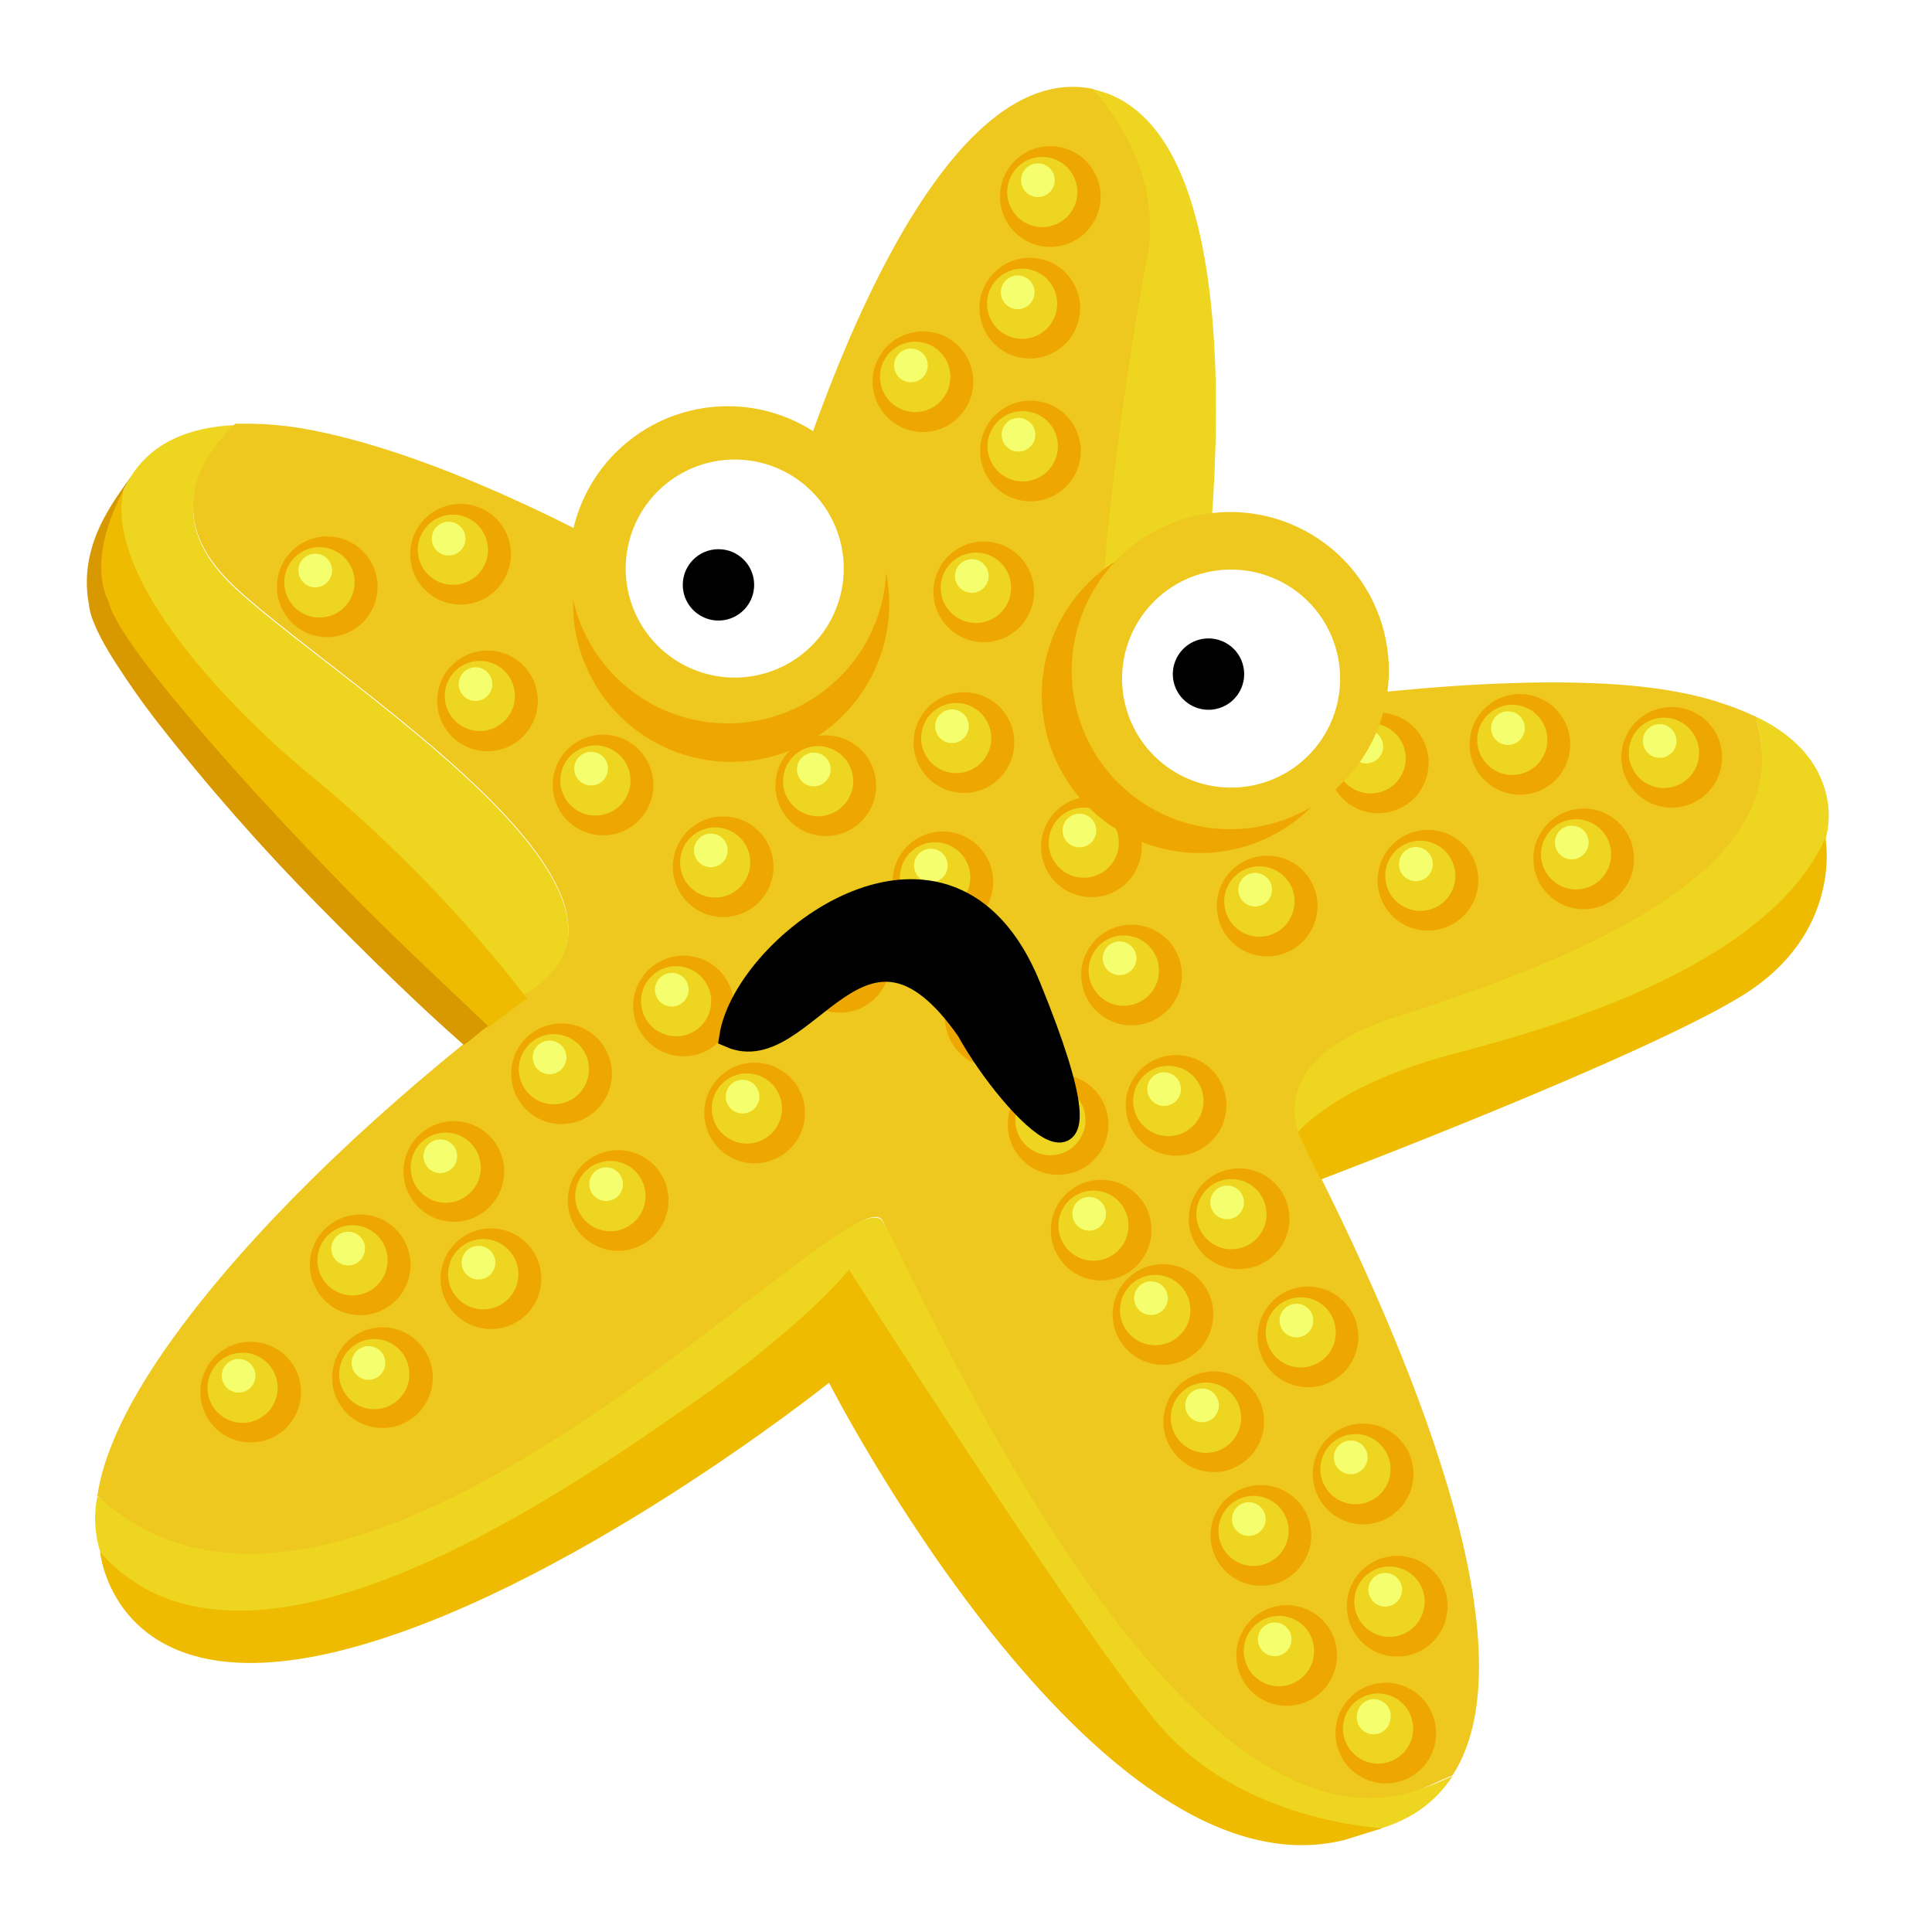 <svg width="89" height="89" viewBox="0 0 89 89" fill="none" xmlns="http://www.w3.org/2000/svg">
<g filter="url(#filter0_d)">
<path d="M36.651 52.251C35.145 49.968 12.333 73.09 0.484 64.94C0.345 65.625 0.348 66.331 0.492 67.015C0.637 67.699 0.92 68.347 1.324 68.917C2.098 69.905 3.214 70.568 4.452 70.775C10.771 72.058 23.396 65.296 33.104 58.05C33.528 57.73 33.962 57.401 34.391 57.068C39.555 65.807 51.801 84.29 60.714 79.788C61.615 79.339 62.377 78.654 62.919 77.807C62.655 77.93 62.39 78.049 62.111 78.167C51.386 82.651 39.437 56.502 36.651 52.251Z" fill="#EED51F"/>
<path d="M6.539 22.814C3.53 19.782 5.265 17.088 6.836 15.581C4.667 15.677 3.092 16.408 2.151 17.768C0.288 20.462 1.576 24.53 5.977 29.864C9.237 33.809 13.959 38.133 19.447 42.219C29.031 37.882 10.717 27.001 6.539 22.814Z" fill="#EED51F"/>
<path d="M80.133 32.617C79.777 31.096 78.69 29.877 76.905 29.023C76.933 29.192 76.96 29.361 77.001 29.539C78.617 36.165 67.075 40.11 58.6 42.644C50.126 45.178 56.061 48.753 56.061 48.753C66.664 45.539 81.681 39.183 80.133 32.617Z" fill="#EED51F"/>
<path d="M60.248 42.872C68.677 40.178 78.617 36.165 77.001 29.539C76.96 29.361 76.933 29.192 76.905 29.023C75.803 28.508 74.64 28.134 73.444 27.909C68.778 26.96 60.568 27.53 52.66 28.823C50.623 29.503 49.569 29.736 48.605 30.192C45.752 31.631 46.482 23.864 49.304 7.951C50.436 1.559 46.336 0.093 46.336 0.093C39.3 -1.336 33.487 13.938 30.665 25.019C23.278 20.33 15.968 16.978 10.712 15.887C9.44 15.608 8.138 15.486 6.836 15.522C5.265 17.029 3.53 19.723 6.539 22.754C10.717 26.96 29.031 37.822 19.447 42.16L19.634 42.297C13.566 46.954 8.351 51.945 4.863 56.451C2.282 59.778 0.822 62.597 0.484 64.908C12.278 75.775 35.231 49.803 36.651 52.219C38.231 54.904 50.532 83.624 62.111 78.135C62.385 78.003 62.655 77.898 62.92 77.775C66.705 71.898 60.851 58.027 56.043 48.657C56.043 48.689 53.701 44.963 60.248 42.872Z" fill="#EEC81F"/>
<path d="M48.829 7.979C47.916 12.422 45.012 32.037 47.866 30.599C49.429 29.918 51.029 29.326 52.66 28.827L50.719 29.161C52.587 17.86 53.386 1.596 46.336 0.112C46.336 0.112 49.733 3.532 48.829 7.979Z" fill="#EED51F"/>
<path d="M13.347 23.494C13.255 23.943 13.033 24.355 12.708 24.677C12.383 25 11.969 25.219 11.52 25.307C11.07 25.395 10.605 25.348 10.182 25.172C9.759 24.996 9.398 24.698 9.144 24.317C8.89 23.936 8.754 23.488 8.754 23.03C8.755 22.572 8.89 22.125 9.144 21.744C9.398 21.363 9.76 21.065 10.183 20.889C10.605 20.713 11.071 20.666 11.52 20.755C11.821 20.813 12.106 20.931 12.361 21.101C12.616 21.271 12.834 21.489 13.004 21.744C13.174 21.999 13.291 22.285 13.35 22.585C13.409 22.885 13.408 23.194 13.347 23.494Z" fill="#EEA700"/>
<path d="M12.306 23.147C12.242 23.462 12.087 23.75 11.86 23.976C11.632 24.202 11.343 24.356 11.028 24.418C10.713 24.479 10.387 24.446 10.091 24.322C9.795 24.198 9.543 23.989 9.366 23.722C9.188 23.455 9.095 23.141 9.096 22.82C9.097 22.499 9.194 22.186 9.373 21.92C9.552 21.654 9.807 21.448 10.104 21.326C10.4 21.205 10.727 21.174 11.041 21.239C11.249 21.28 11.448 21.363 11.624 21.482C11.801 21.601 11.952 21.753 12.069 21.93C12.187 22.108 12.268 22.306 12.309 22.515C12.349 22.724 12.348 22.939 12.306 23.147Z" fill="#EED51F"/>
<path d="M11.283 22.435C11.253 22.585 11.179 22.724 11.07 22.832C10.961 22.941 10.823 23.014 10.672 23.044C10.521 23.074 10.365 23.058 10.223 22.999C10.082 22.94 9.961 22.84 9.875 22.712C9.79 22.584 9.745 22.434 9.746 22.281C9.746 22.127 9.792 21.977 9.878 21.849C9.963 21.722 10.085 21.623 10.227 21.564C10.369 21.506 10.525 21.491 10.676 21.522C10.877 21.562 11.054 21.681 11.168 21.853C11.282 22.024 11.323 22.233 11.283 22.435Z" fill="#F5FF6D"/>
<path d="M36.314 32.658C36.222 33.107 36 33.519 35.675 33.841C35.349 34.164 34.936 34.383 34.487 34.471C34.037 34.559 33.572 34.512 33.149 34.336C32.726 34.16 32.365 33.862 32.111 33.481C31.857 33.1 31.721 32.652 31.721 32.194C31.721 31.736 31.857 31.289 32.111 30.908C32.365 30.527 32.727 30.229 33.149 30.053C33.572 29.877 34.038 29.83 34.487 29.919C34.788 29.977 35.073 30.095 35.328 30.265C35.583 30.435 35.801 30.653 35.971 30.908C36.141 31.163 36.258 31.448 36.317 31.749C36.376 32.049 36.375 32.358 36.314 32.658Z" fill="#EEA700"/>
<path d="M35.273 32.311C35.208 32.624 35.053 32.911 34.825 33.136C34.598 33.36 34.309 33.513 33.995 33.573C33.682 33.634 33.357 33.6 33.062 33.476C32.768 33.352 32.517 33.144 32.34 32.877C32.164 32.61 32.071 32.297 32.073 31.977C32.075 31.658 32.171 31.346 32.35 31.081C32.529 30.816 32.782 30.61 33.078 30.49C33.374 30.369 33.699 30.338 34.012 30.402C34.221 30.445 34.418 30.528 34.594 30.647C34.77 30.766 34.921 30.918 35.038 31.096C35.155 31.273 35.236 31.471 35.276 31.68C35.317 31.888 35.315 32.103 35.273 32.311Z" fill="#EED51F"/>
<path d="M34.25 31.599C34.22 31.75 34.145 31.888 34.037 31.996C33.928 32.105 33.789 32.178 33.639 32.208C33.488 32.238 33.332 32.222 33.19 32.163C33.048 32.104 32.927 32.004 32.842 31.876C32.757 31.748 32.712 31.598 32.712 31.445C32.713 31.291 32.759 31.141 32.844 31.014C32.93 30.886 33.052 30.787 33.194 30.729C33.336 30.67 33.492 30.655 33.642 30.686C33.743 30.705 33.838 30.745 33.923 30.801C34.007 30.858 34.08 30.931 34.137 31.016C34.193 31.101 34.232 31.196 34.252 31.296C34.271 31.396 34.27 31.499 34.25 31.599Z" fill="#F5FF6D"/>
<path d="M41.706 37.087C41.614 37.536 41.392 37.948 41.067 38.27C40.742 38.593 40.329 38.812 39.879 38.9C39.43 38.988 38.964 38.941 38.541 38.765C38.119 38.589 37.757 38.292 37.503 37.91C37.249 37.529 37.114 37.082 37.114 36.624C37.114 36.166 37.249 35.718 37.504 35.337C37.758 34.956 38.119 34.658 38.542 34.483C38.965 34.306 39.43 34.26 39.88 34.348C40.18 34.407 40.466 34.524 40.72 34.694C40.975 34.864 41.193 35.083 41.363 35.337C41.533 35.592 41.651 35.878 41.709 36.178C41.768 36.478 41.767 36.787 41.706 37.087Z" fill="#EEA700"/>
<path d="M40.665 36.74C40.602 37.054 40.446 37.343 40.219 37.569C39.992 37.795 39.702 37.949 39.387 38.01C39.072 38.072 38.746 38.039 38.45 37.915C38.155 37.791 37.902 37.582 37.725 37.315C37.548 37.047 37.454 36.734 37.455 36.413C37.456 36.092 37.553 35.779 37.732 35.513C37.912 35.247 38.166 35.04 38.463 34.919C38.76 34.798 39.086 34.767 39.4 34.831C39.609 34.873 39.807 34.956 39.983 35.075C40.16 35.193 40.311 35.346 40.429 35.523C40.546 35.7 40.628 35.899 40.668 36.108C40.709 36.317 40.708 36.532 40.665 36.74Z" fill="#EED51F"/>
<path d="M39.642 36.023C39.612 36.174 39.538 36.312 39.429 36.42C39.32 36.529 39.182 36.603 39.031 36.632C38.88 36.662 38.724 36.646 38.583 36.587C38.441 36.528 38.32 36.428 38.235 36.301C38.15 36.173 38.105 36.023 38.105 35.869C38.105 35.715 38.151 35.565 38.237 35.438C38.322 35.31 38.444 35.211 38.586 35.153C38.728 35.094 38.884 35.08 39.035 35.11C39.236 35.152 39.412 35.271 39.526 35.442C39.639 35.613 39.681 35.822 39.642 36.023Z" fill="#F5FF6D"/>
<path d="M48.55 35.475C48.459 35.924 48.237 36.336 47.911 36.658C47.586 36.981 47.173 37.2 46.724 37.288C46.274 37.376 45.809 37.329 45.386 37.153C44.963 36.977 44.602 36.679 44.348 36.298C44.094 35.917 43.958 35.47 43.958 35.011C43.958 34.553 44.094 34.106 44.348 33.725C44.602 33.344 44.963 33.046 45.386 32.87C45.809 32.694 46.275 32.648 46.724 32.736C47.025 32.794 47.311 32.911 47.566 33.081C47.821 33.251 48.039 33.469 48.209 33.724C48.379 33.979 48.497 34.265 48.555 34.566C48.614 34.866 48.612 35.175 48.55 35.475Z" fill="#EEA700"/>
<path d="M47.509 35.142C47.445 35.455 47.29 35.742 47.063 35.967C46.836 36.191 46.547 36.344 46.234 36.404C45.92 36.465 45.596 36.432 45.301 36.309C45.006 36.185 44.755 35.977 44.578 35.711C44.402 35.444 44.308 35.132 44.309 34.812C44.311 34.493 44.406 34.181 44.585 33.916C44.763 33.651 45.016 33.444 45.311 33.323C45.607 33.201 45.931 33.17 46.245 33.233C46.665 33.319 47.035 33.568 47.272 33.926C47.509 34.284 47.594 34.721 47.509 35.142Z" fill="#EED51F"/>
<path d="M46.487 34.411C46.456 34.562 46.382 34.7 46.274 34.809C46.165 34.917 46.026 34.991 45.876 35.021C45.725 35.05 45.569 35.035 45.427 34.976C45.285 34.917 45.164 34.817 45.079 34.689C44.994 34.561 44.949 34.411 44.949 34.257C44.95 34.104 44.996 33.954 45.081 33.826C45.167 33.699 45.288 33.599 45.431 33.541C45.573 33.483 45.729 33.468 45.879 33.498C46.08 33.54 46.257 33.659 46.37 33.83C46.484 34.001 46.526 34.21 46.487 34.411Z" fill="#F5FF6D"/>
<path d="M61.764 31.608C61.673 32.057 61.45 32.468 61.125 32.791C60.8 33.114 60.387 33.333 59.938 33.421C59.488 33.509 59.023 33.462 58.6 33.286C58.177 33.11 57.816 32.812 57.562 32.431C57.308 32.05 57.172 31.602 57.172 31.144C57.172 30.686 57.308 30.239 57.562 29.858C57.816 29.477 58.177 29.179 58.6 29.003C59.023 28.827 59.489 28.78 59.938 28.868C60.239 28.927 60.525 29.044 60.78 29.214C61.035 29.384 61.253 29.602 61.423 29.857C61.593 30.112 61.711 30.398 61.769 30.698C61.828 30.999 61.826 31.308 61.764 31.608Z" fill="#EEA700"/>
<path d="M60.723 31.261C60.659 31.574 60.504 31.861 60.276 32.086C60.049 32.31 59.76 32.463 59.446 32.523C59.132 32.584 58.808 32.55 58.513 32.426C58.218 32.302 57.967 32.093 57.791 31.827C57.615 31.56 57.522 31.247 57.524 30.927C57.525 30.608 57.622 30.296 57.801 30.031C57.98 29.766 58.233 29.56 58.529 29.44C58.825 29.319 59.15 29.288 59.463 29.352C59.671 29.395 59.869 29.478 60.045 29.597C60.221 29.716 60.372 29.868 60.489 30.045C60.606 30.223 60.687 30.421 60.727 30.63C60.767 30.838 60.766 31.053 60.723 31.261Z" fill="#EED51F"/>
<path d="M59.7 30.544C59.67 30.695 59.596 30.833 59.487 30.941C59.379 31.05 59.24 31.123 59.09 31.153C58.939 31.183 58.783 31.167 58.641 31.108C58.499 31.049 58.378 30.949 58.293 30.821C58.208 30.694 58.163 30.543 58.163 30.39C58.164 30.236 58.209 30.086 58.295 29.959C58.381 29.831 58.502 29.732 58.645 29.674C58.786 29.615 58.943 29.6 59.093 29.631C59.193 29.65 59.288 29.69 59.373 29.746C59.458 29.803 59.531 29.876 59.587 29.961C59.644 30.046 59.683 30.141 59.702 30.241C59.722 30.341 59.721 30.444 59.7 30.544Z" fill="#F5FF6D"/>
<path d="M68.289 30.754C68.198 31.203 67.975 31.614 67.65 31.937C67.325 32.26 66.912 32.479 66.462 32.567C66.013 32.655 65.547 32.608 65.125 32.432C64.702 32.256 64.341 31.958 64.087 31.577C63.832 31.196 63.697 30.748 63.697 30.29C63.697 29.832 63.833 29.385 64.087 29.003C64.341 28.622 64.702 28.325 65.125 28.149C65.548 27.973 66.013 27.926 66.463 28.014C66.763 28.073 67.049 28.191 67.303 28.361C67.558 28.531 67.777 28.749 67.946 29.004C68.116 29.259 68.234 29.544 68.293 29.845C68.352 30.145 68.35 30.454 68.289 30.754Z" fill="#EEA700"/>
<path d="M67.248 30.407C67.184 30.72 67.028 31.007 66.801 31.232C66.574 31.457 66.285 31.609 65.971 31.669C65.657 31.73 65.332 31.696 65.038 31.572C64.743 31.448 64.492 31.24 64.316 30.973C64.14 30.706 64.047 30.393 64.048 30.074C64.05 29.754 64.147 29.442 64.326 29.177C64.504 28.913 64.758 28.707 65.054 28.586C65.35 28.465 65.675 28.435 65.988 28.499C66.196 28.541 66.394 28.624 66.57 28.743C66.746 28.862 66.897 29.015 67.014 29.192C67.131 29.369 67.212 29.568 67.252 29.776C67.292 29.985 67.291 30.199 67.248 30.407Z" fill="#EED51F"/>
<path d="M66.225 29.695C66.195 29.845 66.121 29.984 66.012 30.092C65.904 30.201 65.765 30.274 65.614 30.304C65.464 30.334 65.308 30.318 65.166 30.259C65.024 30.2 64.903 30.1 64.818 29.972C64.733 29.844 64.688 29.694 64.688 29.541C64.688 29.387 64.734 29.237 64.82 29.11C64.906 28.982 65.027 28.883 65.169 28.825C65.311 28.766 65.468 28.751 65.618 28.782C65.718 28.801 65.813 28.84 65.898 28.897C65.983 28.954 66.056 29.027 66.112 29.112C66.169 29.197 66.208 29.292 66.227 29.392C66.247 29.492 66.246 29.595 66.225 29.695Z" fill="#F5FF6D"/>
<path d="M75.28 31.352C75.188 31.801 74.966 32.213 74.641 32.535C74.316 32.858 73.902 33.077 73.453 33.165C73.003 33.253 72.538 33.206 72.115 33.03C71.692 32.854 71.331 32.556 71.077 32.175C70.823 31.794 70.687 31.346 70.687 30.889C70.688 30.43 70.823 29.983 71.077 29.602C71.331 29.221 71.693 28.923 72.115 28.747C72.538 28.571 73.004 28.524 73.453 28.613C73.754 28.671 74.04 28.788 74.295 28.958C74.55 29.128 74.769 29.346 74.939 29.601C75.108 29.856 75.226 30.142 75.284 30.442C75.343 30.743 75.341 31.052 75.28 31.352Z" fill="#EEA700"/>
<path d="M74.239 31.005C74.174 31.319 74.019 31.607 73.791 31.832C73.563 32.058 73.273 32.211 72.959 32.272C72.644 32.333 72.318 32.299 72.023 32.175C71.727 32.051 71.475 31.842 71.298 31.574C71.122 31.307 71.028 30.993 71.03 30.673C71.031 30.352 71.128 30.039 71.307 29.773C71.486 29.508 71.74 29.301 72.037 29.18C72.334 29.059 72.66 29.028 72.974 29.092C73.183 29.134 73.381 29.218 73.557 29.337C73.734 29.456 73.885 29.609 74.003 29.787C74.12 29.964 74.201 30.163 74.242 30.372C74.282 30.581 74.281 30.797 74.239 31.005Z" fill="#EED51F"/>
<path d="M73.216 30.288C73.186 30.439 73.112 30.577 73.003 30.686C72.894 30.794 72.755 30.868 72.605 30.897C72.454 30.927 72.298 30.911 72.156 30.852C72.014 30.793 71.893 30.694 71.808 30.566C71.723 30.438 71.678 30.288 71.678 30.134C71.679 29.98 71.725 29.83 71.811 29.703C71.896 29.575 72.018 29.476 72.16 29.418C72.302 29.36 72.458 29.345 72.609 29.375C72.809 29.417 72.986 29.536 73.1 29.707C73.213 29.878 73.255 30.087 73.216 30.288Z" fill="#F5FF6D"/>
<path d="M42.679 30.672C42.587 31.121 42.365 31.532 42.04 31.855C41.715 32.178 41.301 32.397 40.852 32.485C40.402 32.573 39.937 32.526 39.514 32.35C39.091 32.174 38.73 31.876 38.476 31.495C38.222 31.114 38.086 30.666 38.086 30.208C38.086 29.75 38.222 29.302 38.476 28.922C38.73 28.541 39.092 28.243 39.514 28.067C39.937 27.891 40.403 27.844 40.852 27.932C41.153 27.991 41.439 28.108 41.694 28.278C41.949 28.448 42.167 28.666 42.337 28.921C42.507 29.176 42.625 29.462 42.684 29.762C42.742 30.063 42.74 30.372 42.679 30.672Z" fill="#EEA700"/>
<path d="M41.633 30.325C41.569 30.638 41.413 30.925 41.186 31.15C40.958 31.374 40.67 31.527 40.356 31.587C40.042 31.648 39.717 31.614 39.423 31.49C39.128 31.366 38.877 31.157 38.701 30.891C38.525 30.624 38.431 30.311 38.433 29.991C38.435 29.672 38.531 29.36 38.71 29.095C38.889 28.83 39.143 28.624 39.439 28.504C39.734 28.383 40.06 28.352 40.373 28.416C40.792 28.503 41.161 28.753 41.397 29.11C41.633 29.468 41.718 29.905 41.633 30.325Z" fill="#EED51F"/>
<path d="M40.615 29.608C40.585 29.759 40.511 29.897 40.402 30.005C40.293 30.114 40.154 30.188 40.004 30.217C39.853 30.247 39.697 30.231 39.555 30.172C39.413 30.113 39.292 30.013 39.207 29.886C39.122 29.758 39.077 29.607 39.078 29.454C39.078 29.3 39.124 29.15 39.209 29.023C39.295 28.895 39.417 28.796 39.559 28.738C39.701 28.679 39.857 28.664 40.008 28.695C40.209 28.737 40.385 28.856 40.498 29.027C40.612 29.198 40.654 29.407 40.615 29.608Z" fill="#F5FF6D"/>
<path d="M43.592 23.727C43.5 24.176 43.278 24.587 42.953 24.91C42.628 25.233 42.214 25.452 41.765 25.54C41.315 25.628 40.85 25.581 40.427 25.405C40.004 25.229 39.643 24.931 39.389 24.55C39.135 24.169 38.999 23.721 38.999 23.263C38.999 22.805 39.135 22.358 39.389 21.977C39.644 21.596 40.005 21.298 40.428 21.122C40.85 20.946 41.316 20.899 41.765 20.987C42.066 21.046 42.351 21.164 42.606 21.334C42.861 21.504 43.079 21.722 43.249 21.977C43.419 22.232 43.536 22.517 43.595 22.818C43.654 23.118 43.653 23.427 43.592 23.727Z" fill="#EEA700"/>
<path d="M42.546 23.398C42.483 23.713 42.328 24.001 42.1 24.227C41.873 24.453 41.583 24.607 41.268 24.669C40.953 24.73 40.628 24.697 40.332 24.573C40.036 24.449 39.783 24.241 39.606 23.973C39.429 23.706 39.335 23.392 39.336 23.071C39.338 22.75 39.434 22.437 39.613 22.171C39.793 21.905 40.047 21.699 40.344 21.577C40.641 21.456 40.967 21.425 41.281 21.489C41.49 21.532 41.688 21.614 41.865 21.733C42.041 21.852 42.193 22.004 42.31 22.181C42.428 22.359 42.509 22.557 42.549 22.766C42.59 22.975 42.589 23.19 42.546 23.398Z" fill="#EED51F"/>
<path d="M41.528 22.686C41.498 22.837 41.424 22.975 41.315 23.083C41.206 23.192 41.068 23.265 40.917 23.295C40.766 23.325 40.61 23.309 40.468 23.25C40.327 23.191 40.206 23.091 40.12 22.963C40.035 22.835 39.99 22.685 39.991 22.532C39.991 22.378 40.037 22.228 40.123 22.101C40.208 21.973 40.33 21.874 40.472 21.816C40.614 21.757 40.77 21.742 40.921 21.773C41.122 21.814 41.299 21.933 41.413 22.104C41.527 22.275 41.568 22.484 41.528 22.686Z" fill="#F5FF6D"/>
<path d="M45.742 17.239C45.651 17.688 45.428 18.099 45.103 18.422C44.778 18.744 44.365 18.963 43.915 19.052C43.466 19.14 43.001 19.093 42.578 18.916C42.155 18.74 41.794 18.443 41.54 18.062C41.286 17.681 41.15 17.233 41.15 16.775C41.15 16.317 41.286 15.869 41.54 15.488C41.794 15.107 42.155 14.81 42.578 14.634C43.001 14.458 43.467 14.411 43.916 14.499C44.216 14.558 44.502 14.676 44.757 14.846C45.011 15.015 45.23 15.234 45.4 15.489C45.569 15.743 45.687 16.029 45.746 16.329C45.805 16.63 45.803 16.939 45.742 17.239Z" fill="#EEA700"/>
<path d="M44.701 16.878C44.638 17.192 44.483 17.481 44.255 17.707C44.028 17.933 43.738 18.087 43.423 18.148C43.109 18.21 42.783 18.177 42.487 18.053C42.191 17.929 41.938 17.72 41.761 17.453C41.584 17.186 41.49 16.872 41.491 16.551C41.493 16.23 41.589 15.917 41.769 15.651C41.948 15.385 42.202 15.179 42.499 15.057C42.796 14.936 43.122 14.905 43.437 14.97C43.645 15.011 43.843 15.094 44.02 15.213C44.196 15.332 44.348 15.484 44.465 15.661C44.583 15.838 44.664 16.037 44.705 16.246C44.745 16.455 44.744 16.67 44.701 16.878Z" fill="#EED51F"/>
<path d="M43.678 16.18C43.648 16.33 43.574 16.468 43.465 16.577C43.357 16.685 43.218 16.759 43.068 16.789C42.917 16.818 42.761 16.803 42.619 16.744C42.477 16.685 42.356 16.585 42.271 16.457C42.186 16.329 42.141 16.179 42.141 16.025C42.142 15.872 42.188 15.722 42.273 15.594C42.359 15.467 42.48 15.367 42.622 15.309C42.764 15.251 42.921 15.236 43.071 15.266C43.273 15.307 43.45 15.426 43.564 15.597C43.678 15.768 43.719 15.978 43.678 16.18Z" fill="#F5FF6D"/>
<path d="M45.71 10.659C45.619 11.108 45.397 11.52 45.072 11.842C44.746 12.165 44.333 12.384 43.883 12.472C43.434 12.56 42.969 12.513 42.546 12.337C42.123 12.161 41.762 11.864 41.508 11.482C41.254 11.101 41.118 10.653 41.118 10.195C41.118 9.737 41.254 9.29 41.508 8.909C41.762 8.528 42.123 8.23 42.546 8.054C42.969 7.878 43.434 7.831 43.884 7.92C44.185 7.978 44.471 8.095 44.726 8.265C44.981 8.435 45.199 8.653 45.369 8.908C45.539 9.163 45.657 9.449 45.715 9.749C45.774 10.05 45.772 10.359 45.71 10.659Z" fill="#EEA700"/>
<path d="M44.669 10.312C44.606 10.626 44.452 10.913 44.225 11.139C43.998 11.364 43.71 11.517 43.396 11.579C43.082 11.64 42.757 11.607 42.462 11.484C42.167 11.361 41.915 11.153 41.739 10.887C41.562 10.621 41.468 10.308 41.469 9.988C41.469 9.668 41.565 9.356 41.743 9.091C41.922 8.826 42.175 8.619 42.47 8.498C42.766 8.376 43.091 8.345 43.405 8.408C43.825 8.493 44.194 8.741 44.431 9.098C44.669 9.455 44.754 9.892 44.669 10.312Z" fill="#EED51F"/>
<path d="M43.647 9.6C43.629 9.702 43.59 9.8 43.534 9.887C43.478 9.974 43.405 10.049 43.319 10.107C43.233 10.165 43.136 10.206 43.035 10.226C42.933 10.247 42.828 10.247 42.727 10.226C42.625 10.205 42.529 10.164 42.443 10.106C42.358 10.047 42.285 9.972 42.229 9.884C42.173 9.797 42.135 9.7 42.117 9.597C42.099 9.495 42.102 9.39 42.126 9.289C42.172 9.092 42.293 8.921 42.463 8.812C42.633 8.703 42.839 8.664 43.037 8.705C43.235 8.745 43.41 8.861 43.524 9.029C43.637 9.196 43.681 9.401 43.647 9.6Z" fill="#F5FF6D"/>
<path d="M40.788 14.047C40.697 14.496 40.474 14.908 40.149 15.23C39.824 15.553 39.411 15.772 38.961 15.86C38.512 15.948 38.047 15.901 37.624 15.725C37.201 15.549 36.84 15.251 36.586 14.87C36.332 14.489 36.196 14.041 36.196 13.583C36.196 13.125 36.332 12.678 36.586 12.297C36.84 11.916 37.201 11.618 37.624 11.442C38.047 11.266 38.513 11.219 38.962 11.307C39.262 11.366 39.548 11.484 39.803 11.654C40.057 11.824 40.276 12.042 40.446 12.297C40.615 12.552 40.733 12.837 40.792 13.138C40.851 13.438 40.849 13.747 40.788 14.047Z" fill="#EEA700"/>
<path d="M39.747 13.682C39.684 13.996 39.529 14.285 39.301 14.511C39.074 14.737 38.784 14.891 38.469 14.952C38.155 15.014 37.829 14.98 37.533 14.857C37.237 14.733 36.984 14.524 36.807 14.257C36.63 13.989 36.536 13.675 36.537 13.355C36.539 13.034 36.635 12.721 36.815 12.455C36.994 12.189 37.248 11.982 37.545 11.861C37.842 11.74 38.168 11.709 38.482 11.773C38.691 11.815 38.889 11.898 39.066 12.017C39.242 12.135 39.394 12.288 39.511 12.465C39.629 12.642 39.71 12.841 39.75 13.05C39.791 13.259 39.79 13.473 39.747 13.682Z" fill="#EED51F"/>
<path d="M38.724 12.988C38.694 13.139 38.62 13.277 38.511 13.385C38.403 13.494 38.264 13.567 38.114 13.597C37.963 13.627 37.807 13.611 37.665 13.552C37.523 13.493 37.402 13.393 37.317 13.265C37.232 13.137 37.187 12.987 37.187 12.834C37.188 12.68 37.233 12.53 37.319 12.403C37.405 12.275 37.526 12.176 37.668 12.118C37.81 12.059 37.967 12.044 38.117 12.075C38.319 12.116 38.496 12.235 38.61 12.406C38.724 12.577 38.765 12.786 38.724 12.988Z" fill="#F5FF6D"/>
<path d="M46.656 5.518C46.564 5.967 46.342 6.378 46.017 6.701C45.691 7.023 45.278 7.243 44.829 7.331C44.379 7.419 43.914 7.372 43.491 7.196C43.068 7.019 42.707 6.722 42.453 6.341C42.199 5.96 42.063 5.512 42.063 5.054C42.063 4.596 42.199 4.148 42.453 3.767C42.707 3.386 43.069 3.089 43.491 2.913C43.914 2.737 44.38 2.69 44.829 2.778C45.13 2.837 45.415 2.955 45.67 3.125C45.925 3.295 46.143 3.513 46.313 3.768C46.483 4.022 46.6 4.308 46.659 4.609C46.718 4.909 46.717 5.218 46.656 5.518Z" fill="#EEA700"/>
<path d="M45.596 5.171C45.532 5.484 45.376 5.771 45.149 5.996C44.922 6.22 44.633 6.372 44.319 6.433C44.005 6.494 43.681 6.46 43.386 6.336C43.091 6.212 42.84 6.003 42.664 5.737C42.488 5.47 42.395 5.157 42.397 4.837C42.398 4.518 42.495 4.206 42.674 3.941C42.852 3.676 43.106 3.47 43.402 3.349C43.698 3.229 44.023 3.198 44.336 3.262C44.544 3.305 44.742 3.388 44.918 3.507C45.094 3.626 45.245 3.778 45.362 3.955C45.479 4.132 45.56 4.331 45.6 4.54C45.64 4.748 45.639 4.963 45.596 5.171Z" fill="#EED51F"/>
<path d="M44.574 4.454C44.543 4.604 44.469 4.743 44.361 4.851C44.252 4.96 44.113 5.033 43.962 5.063C43.812 5.093 43.656 5.077 43.514 5.018C43.372 4.959 43.251 4.859 43.166 4.731C43.081 4.603 43.036 4.453 43.036 4.3C43.036 4.146 43.083 3.996 43.168 3.868C43.254 3.741 43.375 3.642 43.517 3.583C43.66 3.525 43.816 3.51 43.966 3.541C44.168 3.581 44.345 3.7 44.459 3.872C44.573 4.043 44.614 4.252 44.574 4.454Z" fill="#F5FF6D"/>
<path d="M19.488 21.996C19.396 22.445 19.174 22.857 18.849 23.18C18.524 23.502 18.111 23.721 17.661 23.809C17.212 23.897 16.746 23.85 16.323 23.674C15.9 23.498 15.539 23.201 15.285 22.82C15.031 22.439 14.896 21.991 14.896 21.533C14.896 21.075 15.031 20.627 15.286 20.246C15.54 19.865 15.901 19.568 16.324 19.392C16.747 19.216 17.212 19.169 17.662 19.257C17.962 19.315 18.248 19.433 18.503 19.602C18.758 19.772 18.977 19.991 19.147 20.245C19.317 20.5 19.434 20.786 19.493 21.087C19.551 21.387 19.55 21.697 19.488 21.996Z" fill="#EEA700"/>
<path d="M18.447 21.649C18.383 21.962 18.227 22.249 18 22.474C17.772 22.699 17.484 22.851 17.17 22.912C16.856 22.972 16.531 22.938 16.237 22.814C15.942 22.69 15.691 22.482 15.515 22.215C15.339 21.948 15.245 21.635 15.247 21.316C15.249 20.996 15.345 20.684 15.524 20.419C15.703 20.155 15.957 19.949 16.253 19.828C16.548 19.707 16.873 19.677 17.187 19.741C17.606 19.828 17.975 20.077 18.211 20.435C18.447 20.793 18.532 21.229 18.447 21.649Z" fill="#EED51F"/>
<path d="M17.433 20.933C17.417 21.036 17.38 21.135 17.325 21.224C17.269 21.313 17.196 21.39 17.11 21.45C17.024 21.51 16.927 21.552 16.824 21.573C16.722 21.594 16.616 21.595 16.513 21.574C16.41 21.553 16.313 21.512 16.227 21.453C16.14 21.393 16.067 21.317 16.011 21.229C15.954 21.14 15.917 21.041 15.9 20.938C15.883 20.834 15.888 20.729 15.913 20.627C15.961 20.433 16.082 20.265 16.251 20.157C16.42 20.05 16.623 20.013 16.819 20.052C17.015 20.092 17.189 20.205 17.303 20.369C17.417 20.533 17.464 20.735 17.433 20.933Z" fill="#F5FF6D"/>
<path d="M20.73 28.75C20.638 29.198 20.416 29.61 20.091 29.933C19.766 30.255 19.352 30.474 18.903 30.562C18.453 30.65 17.988 30.603 17.565 30.427C17.142 30.251 16.781 29.954 16.527 29.573C16.273 29.192 16.137 28.744 16.138 28.286C16.138 27.828 16.273 27.38 16.527 26.999C16.782 26.618 17.143 26.321 17.566 26.145C17.988 25.969 18.454 25.922 18.903 26.01C19.204 26.069 19.489 26.187 19.744 26.356C19.999 26.526 20.217 26.745 20.387 26.999C20.557 27.254 20.674 27.54 20.733 27.84C20.792 28.141 20.791 28.45 20.73 28.75Z" fill="#EEA700"/>
<path d="M19.689 28.384C19.625 28.697 19.47 28.984 19.242 29.209C19.015 29.434 18.727 29.586 18.413 29.647C18.1 29.708 17.775 29.674 17.48 29.551C17.186 29.427 16.934 29.22 16.758 28.953C16.581 28.687 16.488 28.374 16.489 28.055C16.49 27.735 16.586 27.423 16.764 27.158C16.942 26.893 17.195 26.687 17.491 26.565C17.786 26.444 18.111 26.413 18.424 26.476C18.633 26.518 18.831 26.6 19.007 26.719C19.184 26.838 19.335 26.99 19.453 27.167C19.57 27.345 19.652 27.544 19.692 27.752C19.733 27.961 19.732 28.176 19.689 28.384Z" fill="#EED51F"/>
<path d="M18.666 27.667C18.636 27.818 18.562 27.956 18.453 28.065C18.344 28.173 18.206 28.247 18.055 28.276C17.904 28.306 17.748 28.291 17.607 28.232C17.465 28.172 17.344 28.073 17.259 27.945C17.174 27.817 17.128 27.667 17.129 27.513C17.129 27.36 17.175 27.209 17.261 27.082C17.346 26.954 17.468 26.855 17.61 26.797C17.752 26.739 17.908 26.724 18.059 26.754C18.26 26.796 18.436 26.915 18.55 27.086C18.663 27.257 18.705 27.466 18.666 27.667Z" fill="#F5FF6D"/>
<path d="M26.054 32.626C25.962 33.075 25.74 33.486 25.415 33.809C25.09 34.132 24.676 34.351 24.227 34.439C23.777 34.527 23.312 34.48 22.889 34.304C22.466 34.128 22.105 33.83 21.851 33.449C21.597 33.068 21.462 32.62 21.462 32.162C21.462 31.704 21.597 31.256 21.851 30.875C22.105 30.494 22.467 30.197 22.89 30.021C23.312 29.845 23.778 29.798 24.227 29.886C24.527 29.946 24.813 30.064 25.067 30.234C25.322 30.404 25.54 30.622 25.709 30.877C25.879 31.131 25.997 31.417 26.056 31.717C26.115 32.017 26.114 32.326 26.054 32.626Z" fill="#EEA700"/>
<path d="M25.013 32.279C24.948 32.592 24.793 32.879 24.566 33.104C24.338 33.329 24.049 33.481 23.736 33.541C23.422 33.602 23.097 33.568 22.802 33.444C22.508 33.32 22.257 33.112 22.081 32.845C21.904 32.578 21.811 32.265 21.813 31.946C21.815 31.626 21.911 31.314 22.09 31.049C22.269 30.785 22.523 30.579 22.818 30.458C23.114 30.337 23.439 30.307 23.753 30.371C24.172 30.457 24.541 30.707 24.777 31.065C25.013 31.422 25.098 31.859 25.013 32.279Z" fill="#EED51F"/>
<path d="M23.99 31.562C23.96 31.713 23.886 31.851 23.777 31.96C23.668 32.068 23.53 32.142 23.379 32.172C23.228 32.201 23.072 32.185 22.93 32.126C22.789 32.067 22.668 31.968 22.583 31.84C22.497 31.712 22.452 31.562 22.453 31.408C22.453 31.254 22.499 31.104 22.585 30.977C22.67 30.849 22.792 30.75 22.934 30.692C23.076 30.634 23.232 30.619 23.383 30.649C23.483 30.668 23.579 30.707 23.664 30.764C23.749 30.82 23.822 30.893 23.878 30.978C23.935 31.063 23.974 31.159 23.993 31.259C24.012 31.359 24.011 31.462 23.99 31.562Z" fill="#F5FF6D"/>
<path d="M31.588 36.393C31.496 36.842 31.274 37.253 30.949 37.576C30.624 37.898 30.21 38.118 29.761 38.206C29.311 38.294 28.846 38.247 28.423 38.071C28 37.895 27.639 37.597 27.385 37.216C27.131 36.835 26.995 36.387 26.995 35.929C26.996 35.471 27.131 35.023 27.385 34.642C27.64 34.261 28.001 33.964 28.424 33.788C28.846 33.612 29.312 33.565 29.761 33.653C30.061 33.713 30.347 33.831 30.601 34.001C30.855 34.171 31.074 34.389 31.243 34.644C31.413 34.898 31.531 35.184 31.59 35.484C31.649 35.784 31.648 36.093 31.588 36.393Z" fill="#EEA700"/>
<path d="M30.529 36.055C30.464 36.368 30.309 36.655 30.081 36.88C29.854 37.105 29.565 37.257 29.251 37.318C28.938 37.378 28.613 37.344 28.318 37.22C28.024 37.096 27.772 36.888 27.596 36.621C27.42 36.354 27.327 36.041 27.329 35.722C27.331 35.402 27.427 35.09 27.606 34.825C27.785 34.561 28.038 34.355 28.334 34.234C28.63 34.113 28.955 34.083 29.268 34.147C29.477 34.189 29.675 34.271 29.851 34.39C30.027 34.509 30.178 34.661 30.296 34.839C30.413 35.016 30.494 35.215 30.534 35.424C30.573 35.633 30.572 35.847 30.529 36.055Z" fill="#EED51F"/>
<path d="M29.506 35.329C29.475 35.48 29.401 35.618 29.292 35.727C29.183 35.835 29.044 35.908 28.893 35.938C28.742 35.967 28.586 35.951 28.444 35.892C28.302 35.832 28.182 35.732 28.097 35.603C28.012 35.475 27.968 35.325 27.969 35.171C27.97 35.017 28.016 34.867 28.102 34.74C28.189 34.613 28.311 34.514 28.453 34.456C28.596 34.399 28.753 34.385 28.903 34.416C29.003 34.436 29.097 34.476 29.182 34.533C29.266 34.59 29.338 34.662 29.394 34.747C29.45 34.832 29.489 34.927 29.508 35.027C29.527 35.127 29.526 35.23 29.506 35.329Z" fill="#F5FF6D"/>
<path d="M36.962 40.795C36.87 41.243 36.648 41.655 36.323 41.978C35.998 42.3 35.585 42.52 35.135 42.608C34.686 42.696 34.22 42.649 33.797 42.472C33.375 42.296 33.013 41.999 32.759 41.618C32.505 41.237 32.37 40.789 32.37 40.331C32.37 39.873 32.505 39.425 32.76 39.044C33.014 38.663 33.375 38.366 33.798 38.19C34.221 38.014 34.686 37.967 35.136 38.055C35.436 38.114 35.721 38.233 35.975 38.403C36.23 38.573 36.448 38.791 36.618 39.046C36.787 39.3 36.905 39.586 36.964 39.886C37.023 40.186 37.023 40.495 36.962 40.795Z" fill="#EEA700"/>
<path d="M35.916 40.448C35.852 40.761 35.697 41.048 35.469 41.272C35.242 41.497 34.953 41.649 34.639 41.71C34.325 41.77 34.001 41.736 33.706 41.612C33.411 41.489 33.16 41.28 32.984 41.013C32.808 40.747 32.715 40.434 32.717 40.114C32.718 39.794 32.815 39.483 32.994 39.218C33.173 38.953 33.426 38.747 33.722 38.626C34.018 38.505 34.343 38.475 34.656 38.539C34.864 38.581 35.062 38.664 35.238 38.783C35.414 38.902 35.565 39.055 35.682 39.232C35.799 39.409 35.88 39.608 35.92 39.816C35.96 40.025 35.959 40.239 35.916 40.448Z" fill="#EED51F"/>
<path d="M34.894 39.731C34.846 39.925 34.724 40.093 34.556 40.2C34.387 40.307 34.183 40.345 33.987 40.306C33.791 40.266 33.618 40.153 33.503 39.988C33.389 39.824 33.342 39.623 33.373 39.425C33.389 39.321 33.426 39.222 33.482 39.133C33.537 39.044 33.61 38.968 33.696 38.908C33.782 38.848 33.879 38.806 33.982 38.785C34.085 38.763 34.19 38.763 34.293 38.784C34.396 38.804 34.493 38.846 34.58 38.905C34.666 38.964 34.74 39.041 34.796 39.129C34.852 39.218 34.889 39.316 34.906 39.42C34.923 39.523 34.919 39.629 34.894 39.731Z" fill="#F5FF6D"/>
<path d="M29.762 42.804C29.67 43.252 29.448 43.664 29.122 43.987C28.797 44.309 28.384 44.528 27.935 44.616C27.485 44.704 27.02 44.657 26.597 44.481C26.174 44.305 25.813 44.008 25.559 43.627C25.305 43.246 25.169 42.798 25.169 42.34C25.169 41.882 25.305 41.434 25.559 41.053C25.813 40.672 26.174 40.375 26.597 40.199C27.02 40.023 27.486 39.976 27.935 40.064C28.235 40.123 28.521 40.241 28.776 40.41C29.03 40.58 29.249 40.799 29.419 41.053C29.588 41.308 29.706 41.594 29.765 41.894C29.824 42.195 29.823 42.504 29.762 42.804Z" fill="#EEA700"/>
<path d="M28.729 42.448C28.665 42.761 28.51 43.048 28.282 43.272C28.055 43.497 27.766 43.649 27.452 43.71C27.139 43.77 26.814 43.736 26.519 43.612C26.225 43.489 25.973 43.28 25.797 43.013C25.621 42.747 25.528 42.434 25.53 42.114C25.532 41.794 25.628 41.483 25.807 41.218C25.986 40.953 26.239 40.747 26.535 40.626C26.831 40.505 27.156 40.475 27.469 40.539C27.677 40.581 27.875 40.664 28.051 40.783C28.227 40.902 28.378 41.055 28.495 41.232C28.612 41.409 28.693 41.608 28.733 41.816C28.773 42.025 28.772 42.239 28.729 42.448Z" fill="#EED51F"/>
<path d="M27.707 41.744C27.677 41.895 27.602 42.033 27.494 42.142C27.385 42.25 27.246 42.324 27.096 42.353C26.945 42.383 26.789 42.367 26.647 42.309C26.505 42.249 26.384 42.15 26.299 42.022C26.214 41.894 26.169 41.744 26.169 41.59C26.17 41.436 26.216 41.286 26.301 41.159C26.387 41.032 26.509 40.932 26.651 40.874C26.793 40.816 26.949 40.801 27.099 40.831C27.2 40.851 27.295 40.89 27.38 40.947C27.464 41.003 27.537 41.076 27.594 41.161C27.65 41.246 27.689 41.341 27.709 41.441C27.728 41.541 27.727 41.644 27.707 41.744Z" fill="#F5FF6D"/>
<path d="M24.141 45.927C24.049 46.376 23.827 46.787 23.502 47.11C23.177 47.432 22.763 47.652 22.314 47.74C21.864 47.828 21.399 47.781 20.976 47.605C20.553 47.428 20.192 47.131 19.938 46.75C19.684 46.369 19.548 45.921 19.548 45.463C19.549 45.005 19.684 44.557 19.938 44.176C20.192 43.795 20.554 43.498 20.977 43.322C21.399 43.146 21.865 43.099 22.314 43.187C22.615 43.245 22.901 43.363 23.156 43.533C23.411 43.702 23.63 43.921 23.799 44.176C23.969 44.43 24.087 44.716 24.146 45.017C24.204 45.318 24.203 45.627 24.141 45.927Z" fill="#EEA700"/>
<path d="M23.1 45.575C23.036 45.889 22.881 46.176 22.654 46.402C22.427 46.627 22.139 46.78 21.825 46.841C21.511 46.903 21.186 46.869 20.891 46.746C20.596 46.622 20.344 46.414 20.168 46.147C19.991 45.88 19.898 45.567 19.899 45.247C19.901 44.927 19.997 44.615 20.176 44.35C20.355 44.085 20.608 43.879 20.905 43.758C21.201 43.637 21.526 43.607 21.839 43.671C22.259 43.757 22.627 44.006 22.863 44.363C23.099 44.72 23.184 45.156 23.1 45.575Z" fill="#EED51F"/>
<path d="M22.077 44.863C22.047 45.013 21.973 45.152 21.864 45.26C21.755 45.368 21.617 45.442 21.466 45.472C21.315 45.502 21.159 45.486 21.017 45.427C20.875 45.368 20.755 45.268 20.669 45.14C20.584 45.012 20.539 44.862 20.54 44.709C20.54 44.555 20.586 44.405 20.672 44.277C20.757 44.15 20.879 44.051 21.021 43.992C21.163 43.934 21.319 43.919 21.47 43.95C21.671 43.99 21.848 44.109 21.962 44.281C22.076 44.452 22.117 44.661 22.077 44.863Z" fill="#F5FF6D"/>
<path d="M19.214 50.21C19.165 50.666 18.983 51.097 18.689 51.45C18.395 51.802 18.004 52.059 17.564 52.189C17.124 52.319 16.655 52.315 16.218 52.179C15.78 52.042 15.392 51.779 15.104 51.423C14.815 51.066 14.639 50.632 14.598 50.175C14.556 49.718 14.65 49.26 14.87 48.857C15.088 48.454 15.422 48.125 15.828 47.911C16.234 47.698 16.694 47.609 17.15 47.657C17.453 47.689 17.747 47.781 18.015 47.926C18.283 48.072 18.519 48.269 18.711 48.506C18.903 48.743 19.046 49.015 19.132 49.308C19.218 49.6 19.246 49.907 19.214 50.21Z" fill="#EEA700"/>
<path d="M18.141 49.958C18.108 50.276 17.981 50.577 17.776 50.823C17.572 51.069 17.299 51.249 16.993 51.34C16.686 51.43 16.36 51.428 16.054 51.333C15.749 51.239 15.479 51.055 15.277 50.807C15.076 50.558 14.953 50.256 14.924 49.938C14.895 49.619 14.96 49.299 15.113 49.018C15.266 48.737 15.498 48.508 15.781 48.359C16.064 48.21 16.385 48.149 16.703 48.182C17.128 48.228 17.519 48.441 17.788 48.774C18.058 49.106 18.184 49.532 18.141 49.958Z" fill="#EED51F"/>
<path d="M17.054 49.347C17.038 49.499 16.977 49.644 16.879 49.762C16.78 49.88 16.649 49.966 16.502 50.009C16.355 50.053 16.198 50.052 16.051 50.006C15.905 49.96 15.775 49.872 15.678 49.752C15.582 49.633 15.523 49.488 15.509 49.335C15.496 49.182 15.527 49.028 15.601 48.893C15.674 48.759 15.786 48.649 15.922 48.577C16.058 48.506 16.212 48.477 16.365 48.493C16.466 48.503 16.565 48.534 16.655 48.582C16.744 48.631 16.824 48.697 16.888 48.776C16.952 48.855 17 48.947 17.028 49.045C17.057 49.143 17.066 49.245 17.054 49.347Z" fill="#F5FF6D"/>
<path d="M14.867 54.73C14.776 55.179 14.553 55.59 14.228 55.913C13.903 56.236 13.49 56.455 13.04 56.543C12.591 56.631 12.125 56.584 11.703 56.408C11.28 56.232 10.918 55.934 10.665 55.553C10.41 55.172 10.275 54.724 10.275 54.266C10.275 53.808 10.411 53.361 10.665 52.98C10.919 52.599 11.28 52.301 11.703 52.125C12.126 51.949 12.591 51.902 13.041 51.99C13.341 52.05 13.626 52.168 13.881 52.338C14.135 52.508 14.353 52.727 14.523 52.981C14.693 53.236 14.81 53.521 14.869 53.821C14.928 54.121 14.928 54.43 14.867 54.73Z" fill="#EEA700"/>
<path d="M13.822 54.383C13.757 54.696 13.602 54.983 13.374 55.208C13.147 55.432 12.858 55.585 12.544 55.645C12.231 55.706 11.906 55.672 11.611 55.548C11.317 55.424 11.065 55.215 10.889 54.949C10.713 54.682 10.62 54.369 10.622 54.05C10.624 53.73 10.72 53.418 10.899 53.153C11.078 52.888 11.331 52.682 11.627 52.562C11.923 52.441 12.248 52.41 12.561 52.474C12.77 52.516 12.968 52.598 13.145 52.717C13.322 52.835 13.473 52.988 13.59 53.165C13.707 53.343 13.788 53.542 13.828 53.751C13.868 53.96 13.866 54.175 13.822 54.383Z" fill="#EED51F"/>
<path d="M12.799 53.671C12.768 53.821 12.694 53.96 12.585 54.068C12.476 54.176 12.337 54.25 12.186 54.279C12.035 54.309 11.879 54.292 11.737 54.233C11.595 54.173 11.475 54.073 11.39 53.945C11.305 53.817 11.261 53.666 11.262 53.512C11.263 53.358 11.309 53.209 11.396 53.081C11.482 52.954 11.604 52.855 11.747 52.798C11.889 52.74 12.046 52.726 12.196 52.757C12.296 52.778 12.39 52.817 12.475 52.874C12.559 52.931 12.631 53.004 12.687 53.089C12.743 53.174 12.782 53.269 12.801 53.368C12.82 53.468 12.819 53.571 12.799 53.671Z" fill="#F5FF6D"/>
<path d="M9.822 60.593C9.73 61.041 9.508 61.453 9.183 61.776C8.858 62.098 8.444 62.318 7.995 62.406C7.545 62.493 7.08 62.447 6.657 62.27C6.234 62.094 5.873 61.797 5.619 61.416C5.365 61.035 5.229 60.587 5.23 60.129C5.23 59.671 5.365 59.223 5.619 58.842C5.874 58.461 6.235 58.164 6.658 57.988C7.08 57.812 7.546 57.765 7.995 57.853C8.296 57.912 8.581 58.03 8.836 58.2C9.091 58.369 9.309 58.588 9.479 58.843C9.649 59.097 9.767 59.383 9.825 59.683C9.884 59.984 9.883 60.293 9.822 60.593Z" fill="#EEA700"/>
<path d="M8.758 60.255C8.694 60.568 8.538 60.855 8.311 61.08C8.083 61.304 7.795 61.456 7.481 61.517C7.167 61.578 6.842 61.544 6.548 61.42C6.253 61.296 6.002 61.087 5.826 60.821C5.65 60.554 5.557 60.241 5.558 59.921C5.56 59.602 5.656 59.29 5.835 59.025C6.014 58.76 6.268 58.554 6.564 58.433C6.859 58.313 7.185 58.282 7.498 58.346C7.706 58.389 7.904 58.472 8.08 58.591C8.256 58.709 8.406 58.862 8.523 59.039C8.64 59.217 8.721 59.415 8.762 59.624C8.802 59.832 8.801 60.047 8.758 60.255Z" fill="#EED51F"/>
<path d="M7.753 59.529C7.723 59.679 7.649 59.818 7.54 59.926C7.432 60.035 7.293 60.108 7.142 60.138C6.992 60.168 6.836 60.152 6.694 60.093C6.552 60.034 6.431 59.934 6.346 59.806C6.261 59.678 6.216 59.528 6.216 59.375C6.216 59.221 6.262 59.071 6.348 58.944C6.434 58.816 6.555 58.717 6.697 58.659C6.839 58.6 6.996 58.585 7.146 58.616C7.348 58.657 7.525 58.776 7.639 58.947C7.753 59.118 7.794 59.327 7.753 59.529Z" fill="#F5FF6D"/>
<path d="M15.931 59.634C15.897 60.091 15.729 60.528 15.447 60.89C15.165 61.251 14.783 61.521 14.348 61.666C13.912 61.81 13.444 61.822 13.002 61.7C12.56 61.579 12.164 61.329 11.864 60.982C11.564 60.636 11.373 60.208 11.316 59.753C11.259 59.298 11.338 58.836 11.543 58.426C11.748 58.016 12.07 57.676 12.468 57.449C12.867 57.222 13.323 57.118 13.78 57.15C14.085 57.171 14.382 57.253 14.655 57.389C14.928 57.526 15.171 57.715 15.371 57.946C15.571 58.176 15.723 58.444 15.819 58.734C15.915 59.024 15.953 59.33 15.931 59.634Z" fill="#EEA700"/>
<path d="M14.854 59.424C14.829 59.742 14.711 60.047 14.514 60.298C14.317 60.55 14.05 60.737 13.746 60.837C13.442 60.936 13.116 60.944 12.808 60.858C12.501 60.772 12.225 60.597 12.017 60.355C11.808 60.113 11.676 59.814 11.637 59.497C11.599 59.18 11.655 58.859 11.798 58.573C11.942 58.288 12.167 58.052 12.445 57.894C12.723 57.737 13.042 57.665 13.361 57.689C13.572 57.704 13.779 57.762 13.969 57.857C14.159 57.953 14.328 58.085 14.467 58.246C14.606 58.408 14.711 58.595 14.778 58.797C14.844 58.999 14.87 59.212 14.854 59.424Z" fill="#EED51F"/>
<path d="M13.748 58.844C13.737 58.997 13.681 59.143 13.586 59.264C13.492 59.386 13.364 59.476 13.218 59.524C13.072 59.572 12.915 59.576 12.767 59.535C12.62 59.494 12.487 59.41 12.387 59.294C12.286 59.178 12.223 59.034 12.204 58.882C12.185 58.73 12.212 58.575 12.281 58.438C12.35 58.301 12.458 58.187 12.592 58.112C12.726 58.036 12.879 58.002 13.032 58.013C13.237 58.028 13.428 58.124 13.562 58.28C13.697 58.436 13.764 58.639 13.748 58.844Z" fill="#F5FF6D"/>
<path d="M20.89 55.369C20.798 55.818 20.576 56.23 20.251 56.552C19.926 56.875 19.512 57.094 19.063 57.182C18.613 57.27 18.148 57.223 17.725 57.047C17.302 56.871 16.941 56.574 16.687 56.193C16.433 55.811 16.297 55.364 16.297 54.906C16.297 54.448 16.433 54 16.687 53.619C16.942 53.238 17.303 52.941 17.726 52.764C18.148 52.588 18.614 52.541 19.063 52.63C19.364 52.689 19.649 52.806 19.904 52.976C20.159 53.146 20.377 53.364 20.547 53.619C20.717 53.874 20.834 54.16 20.893 54.46C20.952 54.76 20.951 55.069 20.89 55.369Z" fill="#EEA700"/>
<path d="M19.849 55.022C19.785 55.336 19.629 55.624 19.401 55.849C19.173 56.075 18.883 56.228 18.569 56.289C18.254 56.35 17.928 56.316 17.633 56.192C17.337 56.068 17.085 55.859 16.909 55.591C16.732 55.324 16.638 55.01 16.64 54.69C16.641 54.369 16.738 54.056 16.917 53.791C17.096 53.525 17.351 53.318 17.647 53.197C17.944 53.076 18.27 53.045 18.584 53.109C19.005 53.196 19.374 53.446 19.611 53.804C19.848 54.163 19.934 54.601 19.849 55.022Z" fill="#EED51F"/>
<path d="M18.803 54.319C18.773 54.469 18.699 54.608 18.59 54.716C18.481 54.825 18.343 54.898 18.192 54.928C18.041 54.958 17.885 54.942 17.744 54.883C17.602 54.824 17.481 54.724 17.396 54.596C17.311 54.468 17.265 54.318 17.266 54.165C17.266 54.011 17.312 53.861 17.398 53.733C17.483 53.606 17.605 53.507 17.747 53.449C17.889 53.39 18.045 53.375 18.196 53.406C18.397 53.446 18.575 53.565 18.688 53.737C18.802 53.908 18.843 54.117 18.803 54.319Z" fill="#F5FF6D"/>
<path d="M26.748 51.767C26.656 52.215 26.434 52.627 26.109 52.95C25.784 53.272 25.37 53.492 24.921 53.58C24.471 53.668 24.006 53.621 23.583 53.444C23.16 53.268 22.799 52.971 22.545 52.59C22.291 52.209 22.155 51.761 22.156 51.303C22.156 50.845 22.291 50.397 22.545 50.016C22.8 49.635 23.161 49.338 23.584 49.162C24.006 48.986 24.472 48.939 24.922 49.027C25.222 49.085 25.508 49.203 25.763 49.373C26.018 49.542 26.237 49.761 26.407 50.016C26.576 50.27 26.694 50.556 26.753 50.857C26.811 51.158 26.81 51.467 26.748 51.767Z" fill="#EEA700"/>
<path d="M25.707 51.415C25.644 51.73 25.49 52.019 25.262 52.246C25.035 52.473 24.746 52.627 24.431 52.689C24.116 52.752 23.79 52.719 23.494 52.595C23.197 52.472 22.944 52.263 22.767 51.996C22.589 51.729 22.495 51.414 22.496 51.093C22.497 50.773 22.593 50.459 22.773 50.193C22.952 49.927 23.207 49.72 23.504 49.599C23.801 49.477 24.128 49.447 24.442 49.511C24.862 49.597 25.23 49.846 25.467 50.202C25.704 50.559 25.79 50.995 25.707 51.415Z" fill="#EED51F"/>
<path d="M24.684 50.703C24.654 50.853 24.58 50.992 24.471 51.1C24.362 51.209 24.224 51.282 24.073 51.312C23.922 51.342 23.766 51.326 23.625 51.267C23.483 51.208 23.362 51.108 23.277 50.98C23.192 50.852 23.146 50.702 23.147 50.548C23.147 50.395 23.193 50.245 23.279 50.117C23.364 49.99 23.486 49.891 23.628 49.832C23.77 49.774 23.926 49.759 24.077 49.79C24.278 49.831 24.454 49.951 24.568 50.122C24.681 50.292 24.723 50.501 24.684 50.703Z" fill="#F5FF6D"/>
<path d="M33.035 47.735C32.944 48.184 32.721 48.595 32.396 48.918C32.071 49.24 31.658 49.46 31.208 49.548C30.759 49.636 30.293 49.589 29.871 49.413C29.448 49.236 29.087 48.939 28.833 48.558C28.578 48.177 28.443 47.729 28.443 47.271C28.443 46.813 28.579 46.365 28.833 45.984C29.087 45.603 29.448 45.306 29.871 45.13C30.294 44.954 30.759 44.907 31.209 44.995C31.509 45.054 31.796 45.171 32.05 45.341C32.305 45.51 32.524 45.729 32.694 45.984C32.864 46.239 32.981 46.525 33.04 46.825C33.099 47.126 33.097 47.435 33.035 47.735Z" fill="#EEA700"/>
<path d="M31.99 47.388C31.925 47.701 31.77 47.988 31.542 48.213C31.315 48.438 31.026 48.59 30.712 48.65C30.399 48.711 30.074 48.677 29.779 48.553C29.485 48.429 29.233 48.221 29.057 47.954C28.881 47.687 28.788 47.374 28.79 47.055C28.792 46.735 28.888 46.423 29.067 46.158C29.246 45.894 29.499 45.688 29.795 45.567C30.091 45.446 30.416 45.416 30.729 45.48C30.938 45.522 31.135 45.605 31.311 45.724C31.487 45.843 31.638 45.995 31.755 46.173C31.872 46.35 31.953 46.548 31.993 46.757C32.033 46.966 32.032 47.18 31.99 47.388Z" fill="#EED51F"/>
<path d="M30.967 46.671C30.936 46.822 30.862 46.96 30.753 47.068C30.644 47.177 30.505 47.25 30.354 47.28C30.203 47.309 30.047 47.293 29.905 47.233C29.764 47.174 29.643 47.074 29.558 46.945C29.473 46.817 29.429 46.666 29.43 46.513C29.431 46.359 29.477 46.209 29.564 46.082C29.65 45.955 29.772 45.856 29.915 45.798C30.057 45.74 30.214 45.726 30.364 45.758C30.565 45.8 30.741 45.919 30.854 46.09C30.967 46.261 31.007 46.47 30.967 46.671Z" fill="#F5FF6D"/>
<path d="M52.45 47.383C52.358 47.832 52.136 48.244 51.811 48.566C51.486 48.889 51.072 49.108 50.623 49.196C50.173 49.284 49.708 49.237 49.285 49.061C48.862 48.885 48.501 48.588 48.247 48.207C47.993 47.825 47.858 47.378 47.858 46.92C47.858 46.462 47.993 46.014 48.247 45.633C48.502 45.252 48.863 44.955 49.286 44.779C49.709 44.603 50.174 44.556 50.623 44.644C50.924 44.703 51.209 44.821 51.464 44.99C51.719 45.16 51.937 45.379 52.107 45.633C52.277 45.888 52.395 46.174 52.453 46.474C52.512 46.775 52.511 47.084 52.45 47.383Z" fill="#EEA700"/>
<path d="M51.409 47.036C51.345 47.351 51.19 47.639 50.963 47.865C50.735 48.092 50.446 48.245 50.131 48.307C49.816 48.368 49.49 48.335 49.194 48.211C48.898 48.088 48.646 47.879 48.469 47.611C48.291 47.344 48.198 47.03 48.199 46.709C48.2 46.389 48.297 46.075 48.476 45.81C48.656 45.544 48.91 45.337 49.207 45.216C49.504 45.094 49.83 45.064 50.144 45.128C50.352 45.17 50.551 45.252 50.727 45.371C50.904 45.49 51.055 45.642 51.173 45.82C51.29 45.997 51.371 46.196 51.412 46.404C51.453 46.613 51.451 46.828 51.409 47.036Z" fill="#EED51F"/>
<path d="M50.386 46.324C50.356 46.475 50.282 46.613 50.173 46.721C50.064 46.83 49.926 46.904 49.775 46.933C49.624 46.963 49.468 46.947 49.326 46.888C49.185 46.829 49.064 46.73 48.978 46.602C48.894 46.474 48.848 46.323 48.849 46.17C48.849 46.016 48.895 45.866 48.981 45.739C49.066 45.611 49.188 45.512 49.33 45.454C49.472 45.395 49.628 45.38 49.779 45.411C49.98 45.452 50.157 45.571 50.271 45.742C50.385 45.913 50.426 46.123 50.386 46.324Z" fill="#F5FF6D"/>
<path d="M55.354 52.607C55.262 53.056 55.04 53.468 54.715 53.79C54.39 54.113 53.976 54.332 53.527 54.42C53.077 54.508 52.612 54.461 52.189 54.285C51.766 54.109 51.405 53.811 51.151 53.43C50.897 53.049 50.761 52.601 50.761 52.143C50.761 51.685 50.897 51.238 51.151 50.857C51.405 50.475 51.767 50.178 52.19 50.002C52.612 49.826 53.078 49.779 53.527 49.867C53.828 49.926 54.114 50.043 54.369 50.213C54.624 50.383 54.843 50.601 55.013 50.856C55.182 51.111 55.3 51.397 55.359 51.697C55.417 51.998 55.416 52.307 55.354 52.607Z" fill="#EEA700"/>
<path d="M54.313 52.26C54.248 52.572 54.092 52.859 53.864 53.083C53.637 53.307 53.349 53.459 53.035 53.519C52.721 53.579 52.397 53.545 52.103 53.421C51.809 53.297 51.558 53.089 51.382 52.823C51.206 52.556 51.112 52.244 51.114 51.925C51.115 51.606 51.211 51.294 51.389 51.029C51.567 50.764 51.82 50.558 52.115 50.437C52.41 50.315 52.735 50.284 53.048 50.347C53.257 50.389 53.455 50.472 53.632 50.592C53.808 50.711 53.959 50.863 54.077 51.041C54.194 51.219 54.276 51.418 54.316 51.627C54.356 51.836 54.355 52.051 54.313 52.26Z" fill="#EED51F"/>
<path d="M53.29 51.543C53.26 51.694 53.185 51.832 53.076 51.94C52.967 52.048 52.828 52.122 52.677 52.151C52.526 52.181 52.37 52.165 52.228 52.105C52.087 52.046 51.966 51.945 51.881 51.817C51.796 51.689 51.752 51.538 51.753 51.385C51.754 51.231 51.8 51.081 51.887 50.953C51.973 50.826 52.095 50.728 52.238 50.67C52.38 50.612 52.537 50.598 52.687 50.63C52.888 50.671 53.064 50.791 53.177 50.962C53.29 51.133 53.33 51.342 53.29 51.543Z" fill="#F5FF6D"/>
<path d="M58.527 58.049C58.436 58.498 58.213 58.91 57.888 59.233C57.563 59.555 57.15 59.774 56.7 59.862C56.251 59.95 55.785 59.903 55.362 59.727C54.94 59.551 54.578 59.254 54.325 58.873C54.07 58.492 53.935 58.044 53.935 57.586C53.935 57.128 54.071 56.68 54.325 56.299C54.579 55.918 54.94 55.621 55.363 55.445C55.786 55.269 56.251 55.222 56.701 55.31C57.001 55.369 57.287 55.486 57.541 55.656C57.796 55.826 58.015 56.045 58.184 56.299C58.354 56.554 58.472 56.84 58.531 57.14C58.59 57.441 58.588 57.749 58.527 58.049Z" fill="#EEA700"/>
<path d="M57.504 57.702C57.44 58.015 57.284 58.303 57.057 58.527C56.83 58.752 56.541 58.904 56.227 58.965C55.913 59.025 55.589 58.991 55.294 58.867C54.999 58.743 54.748 58.535 54.572 58.268C54.396 58.001 54.303 57.688 54.305 57.369C54.306 57.049 54.403 56.737 54.582 56.472C54.761 56.208 55.014 56.002 55.31 55.881C55.606 55.76 55.931 55.73 56.244 55.794C56.452 55.836 56.65 55.919 56.826 56.038C57.002 56.157 57.153 56.31 57.27 56.487C57.387 56.664 57.468 56.863 57.508 57.071C57.548 57.28 57.547 57.494 57.504 57.702Z" fill="#EED51F"/>
<path d="M56.482 56.986C56.451 57.136 56.377 57.275 56.269 57.383C56.16 57.492 56.021 57.565 55.871 57.595C55.72 57.625 55.564 57.609 55.422 57.55C55.28 57.491 55.159 57.391 55.074 57.263C54.989 57.135 54.944 56.985 54.944 56.831C54.945 56.678 54.99 56.528 55.076 56.4C55.162 56.273 55.283 56.174 55.425 56.115C55.568 56.057 55.724 56.042 55.874 56.072C56.076 56.113 56.253 56.232 56.367 56.404C56.481 56.575 56.522 56.784 56.482 56.986Z" fill="#F5FF6D"/>
<path d="M61.066 64.364C60.974 64.813 60.752 65.225 60.427 65.547C60.102 65.87 59.688 66.089 59.239 66.177C58.789 66.265 58.324 66.218 57.901 66.042C57.478 65.866 57.117 65.569 56.863 65.188C56.609 64.806 56.474 64.359 56.474 63.901C56.474 63.443 56.609 62.995 56.863 62.614C57.117 62.233 57.479 61.935 57.902 61.759C58.324 61.583 58.79 61.536 59.239 61.625C59.54 61.683 59.826 61.8 60.081 61.97C60.336 62.14 60.555 62.358 60.725 62.613C60.895 62.868 61.012 63.154 61.071 63.455C61.129 63.755 61.128 64.064 61.066 64.364Z" fill="#EEA700"/>
<path d="M60.025 64.004C59.961 64.317 59.805 64.604 59.578 64.828C59.35 65.053 59.061 65.205 58.748 65.266C58.434 65.326 58.109 65.292 57.814 65.168C57.52 65.044 57.269 64.836 57.093 64.569C56.916 64.302 56.823 63.99 56.825 63.67C56.827 63.35 56.923 63.038 57.102 62.774C57.281 62.509 57.534 62.303 57.83 62.182C58.126 62.061 58.451 62.031 58.764 62.095C58.973 62.137 59.17 62.22 59.346 62.339C59.522 62.458 59.673 62.611 59.79 62.788C59.907 62.965 59.988 63.164 60.028 63.372C60.069 63.581 60.067 63.795 60.025 64.004Z" fill="#EED51F"/>
<path d="M58.984 63.287C58.954 63.437 58.879 63.576 58.771 63.684C58.662 63.792 58.523 63.866 58.373 63.896C58.222 63.926 58.066 63.91 57.924 63.851C57.782 63.792 57.661 63.692 57.576 63.564C57.491 63.436 57.446 63.286 57.446 63.133C57.447 62.979 57.493 62.829 57.578 62.701C57.664 62.574 57.786 62.475 57.928 62.416C58.07 62.358 58.226 62.343 58.376 62.374C58.477 62.393 58.572 62.432 58.657 62.489C58.741 62.546 58.814 62.619 58.87 62.703C58.927 62.788 58.966 62.884 58.986 62.984C59.005 63.084 59.004 63.187 58.984 63.287Z" fill="#F5FF6D"/>
<path d="M54.185 61.958C54.093 62.407 53.871 62.818 53.546 63.141C53.221 63.464 52.807 63.683 52.358 63.771C51.908 63.859 51.443 63.812 51.02 63.636C50.597 63.46 50.236 63.162 49.982 62.781C49.728 62.4 49.593 61.952 49.593 61.494C49.593 61.036 49.728 60.589 49.982 60.208C50.237 59.827 50.598 59.529 51.021 59.353C51.444 59.177 51.909 59.13 52.358 59.218C52.659 59.277 52.945 59.394 53.2 59.564C53.455 59.733 53.674 59.952 53.844 60.207C54.014 60.462 54.131 60.748 54.19 61.048C54.248 61.349 54.247 61.658 54.185 61.958Z" fill="#EEA700"/>
<path d="M53.144 61.625C53.081 61.94 52.926 62.229 52.699 62.456C52.472 62.682 52.183 62.837 51.868 62.899C51.553 62.961 51.227 62.928 50.931 62.805C50.634 62.682 50.381 62.473 50.204 62.206C50.026 61.938 49.932 61.624 49.933 61.303C49.934 60.982 50.031 60.669 50.21 60.403C50.389 60.136 50.644 59.929 50.941 59.808C51.238 59.687 51.565 59.656 51.879 59.721C52.299 59.807 52.667 60.055 52.904 60.412C53.141 60.769 53.227 61.205 53.144 61.625Z" fill="#EED51F"/>
<path d="M52.135 60.894C52.104 61.045 52.03 61.183 51.921 61.291C51.812 61.4 51.673 61.473 51.522 61.503C51.371 61.532 51.215 61.516 51.073 61.456C50.931 61.397 50.811 61.297 50.726 61.168C50.641 61.04 50.597 60.889 50.598 60.736C50.599 60.582 50.645 60.432 50.731 60.305C50.818 60.178 50.94 60.079 51.083 60.021C51.225 59.964 51.382 59.95 51.532 59.981C51.733 60.023 51.909 60.142 52.022 60.313C52.135 60.484 52.175 60.693 52.135 60.894Z" fill="#F5FF6D"/>
<path d="M51.847 57.017C51.756 57.466 51.533 57.878 51.208 58.2C50.883 58.523 50.47 58.742 50.02 58.83C49.571 58.918 49.105 58.871 48.682 58.695C48.26 58.519 47.898 58.222 47.644 57.841C47.39 57.46 47.255 57.012 47.255 56.554C47.255 56.096 47.391 55.648 47.645 55.267C47.899 54.886 48.26 54.589 48.683 54.413C49.106 54.237 49.571 54.19 50.021 54.278C50.321 54.336 50.607 54.454 50.862 54.623C51.117 54.793 51.336 55.011 51.506 55.266C51.676 55.521 51.793 55.807 51.852 56.108C51.91 56.408 51.909 56.718 51.847 57.017Z" fill="#EEA700"/>
<path d="M50.806 56.67C50.743 56.985 50.587 57.273 50.36 57.5C50.132 57.726 49.843 57.879 49.528 57.941C49.213 58.002 48.887 57.969 48.592 57.845C48.296 57.722 48.043 57.513 47.866 57.245C47.689 56.978 47.595 56.664 47.596 56.343C47.597 56.023 47.694 55.709 47.873 55.444C48.053 55.178 48.307 54.971 48.604 54.85C48.901 54.728 49.227 54.698 49.541 54.762C49.962 54.848 50.331 55.097 50.568 55.455C50.805 55.812 50.891 56.25 50.806 56.67Z" fill="#EED51F"/>
<path d="M49.783 55.954C49.753 56.104 49.679 56.243 49.57 56.351C49.461 56.459 49.323 56.533 49.172 56.563C49.022 56.593 48.865 56.577 48.724 56.518C48.582 56.459 48.461 56.359 48.376 56.231C48.291 56.103 48.246 55.953 48.246 55.8C48.246 55.646 48.292 55.496 48.378 55.368C48.464 55.241 48.585 55.142 48.727 55.083C48.869 55.025 49.026 55.01 49.176 55.041C49.377 55.082 49.553 55.202 49.667 55.373C49.781 55.544 49.822 55.752 49.783 55.954Z" fill="#F5FF6D"/>
<path d="M48.998 53.132C48.906 53.581 48.684 53.992 48.359 54.315C48.034 54.638 47.62 54.857 47.171 54.945C46.722 55.033 46.256 54.986 45.833 54.81C45.41 54.633 45.049 54.336 44.795 53.955C44.541 53.574 44.406 53.126 44.406 52.668C44.406 52.21 44.541 51.762 44.795 51.381C45.05 51 45.411 50.703 45.834 50.527C46.257 50.351 46.722 50.304 47.172 50.392C47.472 50.45 47.759 50.567 48.014 50.736C48.269 50.906 48.488 51.125 48.658 51.38C48.828 51.635 48.946 51.921 49.004 52.222C49.062 52.522 49.06 52.832 48.998 53.132Z" fill="#EEA700"/>
<path d="M47.957 52.785C47.893 53.098 47.737 53.385 47.51 53.61C47.282 53.834 46.993 53.987 46.68 54.047C46.366 54.108 46.041 54.074 45.747 53.95C45.452 53.826 45.201 53.617 45.025 53.351C44.849 53.084 44.755 52.771 44.757 52.452C44.759 52.132 44.855 51.82 45.034 51.555C45.213 51.29 45.467 51.084 45.763 50.964C46.058 50.843 46.383 50.812 46.697 50.876C47.116 50.963 47.485 51.213 47.721 51.571C47.957 51.928 48.042 52.365 47.957 52.785Z" fill="#EED51F"/>
<path d="M46.934 52.068C46.904 52.219 46.83 52.357 46.721 52.465C46.612 52.574 46.474 52.648 46.323 52.677C46.172 52.707 46.016 52.691 45.874 52.632C45.733 52.573 45.612 52.474 45.527 52.346C45.442 52.218 45.396 52.067 45.397 51.914C45.397 51.76 45.443 51.61 45.529 51.483C45.614 51.355 45.736 51.256 45.878 51.198C46.02 51.139 46.176 51.124 46.327 51.155C46.528 51.196 46.706 51.315 46.819 51.486C46.933 51.657 46.974 51.867 46.934 52.068Z" fill="#F5FF6D"/>
<path d="M47.016 48.264C46.925 48.713 46.702 49.125 46.377 49.447C46.052 49.77 45.639 49.989 45.189 50.077C44.74 50.165 44.274 50.118 43.852 49.942C43.429 49.766 43.068 49.469 42.814 49.088C42.559 48.706 42.424 48.259 42.424 47.801C42.424 47.343 42.56 46.895 42.814 46.514C43.068 46.133 43.429 45.836 43.852 45.66C44.275 45.484 44.74 45.437 45.19 45.525C45.49 45.584 45.775 45.702 46.03 45.872C46.284 46.042 46.502 46.261 46.672 46.515C46.842 46.77 46.959 47.055 47.018 47.356C47.078 47.656 47.077 47.965 47.016 48.264Z" fill="#EEA700"/>
<path d="M45.971 47.926C45.906 48.239 45.751 48.526 45.523 48.751C45.296 48.976 45.007 49.128 44.693 49.189C44.38 49.249 44.055 49.215 43.76 49.091C43.466 48.967 43.215 48.759 43.038 48.492C42.862 48.225 42.769 47.913 42.771 47.593C42.773 47.273 42.869 46.961 43.048 46.697C43.227 46.432 43.48 46.226 43.776 46.105C44.072 45.984 44.397 45.954 44.71 46.018C44.919 46.06 45.116 46.143 45.292 46.262C45.468 46.381 45.619 46.534 45.736 46.711C45.853 46.888 45.934 47.087 45.974 47.295C46.014 47.504 46.013 47.718 45.971 47.926Z" fill="#EED51F"/>
<path d="M44.948 47.201C44.918 47.351 44.844 47.49 44.735 47.598C44.626 47.706 44.488 47.78 44.337 47.81C44.186 47.84 44.03 47.824 43.888 47.765C43.747 47.706 43.626 47.606 43.54 47.478C43.455 47.35 43.41 47.2 43.411 47.046C43.411 46.893 43.457 46.743 43.542 46.615C43.628 46.488 43.75 46.389 43.892 46.33C44.034 46.272 44.19 46.257 44.341 46.288C44.441 46.307 44.536 46.346 44.621 46.403C44.706 46.46 44.778 46.532 44.835 46.617C44.891 46.702 44.93 46.798 44.95 46.898C44.969 46.998 44.968 47.101 44.948 47.201Z" fill="#F5FF6D"/>
<path d="M62.636 70.455C62.545 70.904 62.323 71.316 61.998 71.638C61.672 71.961 61.259 72.18 60.81 72.268C60.36 72.356 59.895 72.309 59.472 72.133C59.049 71.957 58.688 71.659 58.434 71.278C58.18 70.897 58.044 70.45 58.044 69.992C58.044 69.534 58.18 69.086 58.434 68.705C58.688 68.324 59.05 68.026 59.472 67.85C59.895 67.674 60.361 67.627 60.81 67.716C61.11 67.775 61.396 67.892 61.651 68.062C61.905 68.232 62.124 68.451 62.294 68.705C62.464 68.96 62.581 69.246 62.64 69.546C62.699 69.846 62.698 70.155 62.636 70.455Z" fill="#EEA700"/>
<path d="M61.596 70.108C61.531 70.423 61.374 70.712 61.145 70.938C60.916 71.163 60.626 71.316 60.31 71.376C59.994 71.436 59.667 71.4 59.371 71.274C59.076 71.148 58.824 70.937 58.649 70.668C58.474 70.398 58.382 70.082 58.387 69.761C58.391 69.439 58.491 69.127 58.674 68.862C58.857 68.598 59.114 68.393 59.413 68.275C59.712 68.157 60.039 68.131 60.353 68.2C60.77 68.29 61.135 68.541 61.368 68.898C61.6 69.256 61.682 69.691 61.596 70.108Z" fill="#EED51F"/>
<path d="M60.573 69.387C60.542 69.537 60.468 69.676 60.36 69.784C60.251 69.892 60.112 69.966 59.962 69.996C59.811 70.026 59.655 70.01 59.513 69.951C59.371 69.892 59.25 69.792 59.165 69.664C59.08 69.536 59.035 69.386 59.035 69.232C59.036 69.079 59.082 68.929 59.167 68.801C59.253 68.674 59.374 68.575 59.517 68.516C59.659 68.458 59.815 68.443 59.965 68.474C60.166 68.515 60.343 68.635 60.456 68.806C60.57 68.977 60.612 69.185 60.573 69.387Z" fill="#F5FF6D"/>
<path d="M62.111 76.3C62.02 76.748 61.798 77.16 61.472 77.483C61.147 77.805 60.734 78.024 60.285 78.112C59.835 78.201 59.37 78.153 58.947 77.977C58.524 77.801 58.163 77.504 57.909 77.123C57.655 76.742 57.519 76.294 57.519 75.836C57.519 75.378 57.655 74.93 57.909 74.549C58.163 74.168 58.524 73.871 58.947 73.695C59.37 73.519 59.836 73.472 60.285 73.56C60.585 73.62 60.87 73.738 61.125 73.908C61.379 74.078 61.597 74.296 61.767 74.551C61.937 74.805 62.054 75.091 62.114 75.391C62.173 75.691 62.172 76 62.111 76.3Z" fill="#EEA700"/>
<path d="M61.066 75.953C61.002 76.266 60.846 76.553 60.619 76.778C60.391 77.002 60.102 77.154 59.789 77.215C59.475 77.276 59.15 77.242 58.855 77.118C58.561 76.994 58.31 76.785 58.134 76.519C57.958 76.252 57.864 75.939 57.866 75.619C57.868 75.3 57.964 74.988 58.143 74.723C58.322 74.458 58.576 74.252 58.871 74.132C59.167 74.011 59.492 73.98 59.806 74.044C60.014 74.087 60.211 74.17 60.387 74.289C60.563 74.408 60.714 74.56 60.831 74.737C60.948 74.915 61.029 75.113 61.069 75.322C61.11 75.53 61.108 75.745 61.066 75.953Z" fill="#EED51F"/>
<path d="M60.043 75.236C60.027 75.339 59.99 75.439 59.934 75.528C59.879 75.616 59.806 75.693 59.72 75.753C59.634 75.813 59.537 75.855 59.434 75.876C59.332 75.897 59.226 75.898 59.123 75.877C59.02 75.856 58.923 75.815 58.836 75.756C58.75 75.697 58.677 75.62 58.62 75.532C58.564 75.443 58.527 75.344 58.51 75.241C58.493 75.137 58.497 75.032 58.523 74.93C58.539 74.826 58.576 74.727 58.631 74.638C58.687 74.549 58.76 74.473 58.846 74.413C58.932 74.353 59.029 74.311 59.132 74.29C59.234 74.268 59.34 74.268 59.443 74.289C59.545 74.309 59.643 74.35 59.729 74.41C59.816 74.469 59.889 74.546 59.945 74.634C60.001 74.722 60.039 74.821 60.056 74.925C60.072 75.028 60.068 75.134 60.043 75.236Z" fill="#F5FF6D"/>
<path d="M57.545 72.725C57.454 73.173 57.231 73.585 56.906 73.907C56.581 74.23 56.168 74.449 55.718 74.537C55.269 74.625 54.803 74.578 54.381 74.402C53.958 74.226 53.597 73.929 53.343 73.548C53.089 73.167 52.953 72.719 52.953 72.261C52.953 71.803 53.089 71.355 53.343 70.974C53.597 70.593 53.958 70.296 54.381 70.12C54.804 69.944 55.27 69.897 55.719 69.985C56.02 70.043 56.306 70.161 56.561 70.33C56.816 70.5 57.034 70.719 57.204 70.973C57.374 71.228 57.492 71.514 57.55 71.815C57.609 72.115 57.607 72.424 57.545 72.725Z" fill="#EEA700"/>
<path d="M56.504 72.377C56.441 72.692 56.286 72.981 56.058 73.207C55.831 73.433 55.541 73.586 55.227 73.648C54.912 73.71 54.586 73.676 54.29 73.552C53.994 73.429 53.742 73.22 53.564 72.953C53.387 72.685 53.293 72.371 53.295 72.05C53.296 71.73 53.392 71.416 53.572 71.151C53.751 70.885 54.005 70.678 54.302 70.557C54.599 70.435 54.925 70.405 55.24 70.469C55.448 70.511 55.646 70.594 55.823 70.712C55.999 70.831 56.151 70.983 56.268 71.161C56.386 71.338 56.467 71.537 56.508 71.746C56.548 71.954 56.547 72.169 56.504 72.377Z" fill="#EED51F"/>
<path d="M55.482 71.67C55.451 71.82 55.377 71.959 55.269 72.067C55.16 72.175 55.021 72.249 54.871 72.279C54.72 72.309 54.564 72.293 54.422 72.234C54.28 72.175 54.159 72.075 54.074 71.947C53.989 71.819 53.944 71.669 53.944 71.515C53.945 71.362 53.99 71.212 54.076 71.084C54.162 70.957 54.283 70.858 54.425 70.799C54.568 70.741 54.724 70.726 54.874 70.757C55.076 70.797 55.253 70.916 55.367 71.088C55.481 71.259 55.522 71.468 55.482 71.67Z" fill="#F5FF6D"/>
<path d="M56.358 67.195C56.267 67.644 56.044 68.055 55.719 68.378C55.394 68.701 54.981 68.92 54.531 69.008C54.082 69.096 53.616 69.049 53.194 68.873C52.771 68.697 52.41 68.399 52.156 68.018C51.901 67.637 51.766 67.189 51.766 66.731C51.766 66.273 51.902 65.826 52.156 65.445C52.41 65.064 52.771 64.766 53.194 64.59C53.617 64.414 54.082 64.367 54.532 64.456C54.832 64.514 55.118 64.632 55.373 64.802C55.627 64.972 55.846 65.19 56.016 65.445C56.185 65.7 56.303 65.985 56.362 66.286C56.421 66.586 56.419 66.895 56.358 67.195Z" fill="#EEA700"/>
<path d="M55.331 66.844C55.268 67.157 55.113 67.445 54.886 67.67C54.659 67.895 54.37 68.048 54.056 68.11C53.742 68.171 53.417 68.138 53.122 68.014C52.827 67.89 52.575 67.682 52.399 67.415C52.222 67.148 52.129 66.835 52.13 66.516C52.132 66.196 52.228 65.883 52.407 65.618C52.586 65.353 52.84 65.147 53.136 65.027C53.432 64.906 53.757 64.875 54.071 64.94C54.49 65.025 54.858 65.274 55.095 65.631C55.331 65.988 55.416 66.424 55.331 66.844Z" fill="#EED51F"/>
<path d="M54.29 66.131C54.26 66.282 54.185 66.42 54.076 66.528C53.967 66.637 53.828 66.71 53.677 66.74C53.526 66.769 53.37 66.753 53.228 66.694C53.087 66.634 52.966 66.534 52.881 66.406C52.796 66.277 52.752 66.127 52.753 65.973C52.754 65.819 52.8 65.669 52.887 65.542C52.973 65.415 53.095 65.316 53.238 65.258C53.38 65.201 53.537 65.187 53.687 65.218C53.888 65.26 54.064 65.379 54.177 65.55C54.29 65.721 54.33 65.93 54.29 66.131Z" fill="#F5FF6D"/>
<path d="M44.117 43.324C44.025 43.773 43.803 44.185 43.478 44.507C43.153 44.83 42.739 45.049 42.29 45.137C41.84 45.225 41.375 45.178 40.952 45.002C40.529 44.826 40.168 44.529 39.914 44.147C39.66 43.766 39.525 43.319 39.525 42.861C39.525 42.403 39.66 41.955 39.914 41.574C40.169 41.193 40.53 40.895 40.953 40.719C41.376 40.543 41.841 40.496 42.291 40.585C42.591 40.644 42.877 40.761 43.131 40.931C43.386 41.101 43.604 41.319 43.774 41.574C43.944 41.829 44.062 42.115 44.12 42.415C44.179 42.715 44.178 43.024 44.117 43.324Z" fill="#EEA700"/>
<path d="M43.076 42.977C43.012 43.292 42.857 43.58 42.63 43.806C42.402 44.032 42.113 44.186 41.798 44.248C41.483 44.309 41.157 44.276 40.861 44.152C40.565 44.028 40.313 43.82 40.136 43.552C39.959 43.285 39.865 42.971 39.866 42.65C39.867 42.329 39.964 42.016 40.143 41.75C40.322 41.484 40.577 41.278 40.874 41.156C41.171 41.035 41.497 41.005 41.811 41.069C42.02 41.11 42.218 41.192 42.395 41.311C42.572 41.429 42.724 41.582 42.841 41.759C42.959 41.937 43.04 42.136 43.08 42.345C43.121 42.554 43.119 42.769 43.076 42.977Z" fill="#EED51F"/>
<path d="M42.053 42.261C42.023 42.411 41.949 42.549 41.84 42.658C41.731 42.766 41.593 42.84 41.442 42.87C41.291 42.899 41.135 42.884 40.993 42.825C40.852 42.766 40.731 42.666 40.646 42.538C40.56 42.41 40.515 42.26 40.516 42.106C40.516 41.953 40.562 41.803 40.648 41.675C40.733 41.548 40.855 41.449 40.997 41.39C41.139 41.332 41.295 41.317 41.446 41.347C41.647 41.389 41.823 41.508 41.937 41.679C42.05 41.85 42.092 42.059 42.053 42.261Z" fill="#F5FF6D"/>
<path d="M50.4 41.379C50.308 41.828 50.086 42.24 49.761 42.562C49.436 42.885 49.022 43.104 48.573 43.192C48.123 43.28 47.658 43.233 47.235 43.057C46.812 42.881 46.451 42.584 46.197 42.202C45.943 41.821 45.807 41.373 45.807 40.916C45.807 40.458 45.943 40.01 46.197 39.629C46.451 39.248 46.813 38.95 47.235 38.774C47.658 38.598 48.124 38.551 48.573 38.639C48.874 38.698 49.159 38.816 49.414 38.986C49.669 39.156 49.887 39.374 50.057 39.629C50.227 39.884 50.344 40.169 50.403 40.47C50.462 40.77 50.461 41.079 50.4 41.379Z" fill="#EEA700"/>
<path d="M49.359 41.032C49.295 41.347 49.14 41.635 48.913 41.861C48.685 42.087 48.396 42.241 48.081 42.303C47.766 42.364 47.44 42.331 47.144 42.207C46.848 42.083 46.596 41.874 46.419 41.607C46.241 41.34 46.148 41.026 46.149 40.705C46.15 40.384 46.247 40.071 46.426 39.805C46.605 39.539 46.86 39.333 47.157 39.211C47.453 39.09 47.78 39.059 48.094 39.124C48.514 39.209 48.884 39.459 49.121 39.816C49.358 40.174 49.444 40.611 49.359 41.032Z" fill="#EED51F"/>
<path d="M48.331 40.32C48.285 40.517 48.165 40.688 47.994 40.797C47.824 40.906 47.618 40.945 47.42 40.904C47.222 40.864 47.047 40.748 46.934 40.581C46.82 40.413 46.776 40.209 46.811 40.009C46.829 39.907 46.867 39.81 46.923 39.723C46.98 39.636 47.053 39.56 47.139 39.502C47.224 39.444 47.321 39.403 47.423 39.383C47.524 39.362 47.629 39.362 47.731 39.383C47.832 39.404 47.929 39.445 48.014 39.504C48.1 39.562 48.173 39.637 48.229 39.725C48.285 39.812 48.323 39.91 48.34 40.012C48.358 40.114 48.355 40.219 48.331 40.32Z" fill="#F5FF6D"/>
<path d="M56.646 38.201C56.554 38.65 56.332 39.062 56.007 39.384C55.682 39.707 55.268 39.926 54.819 40.014C54.37 40.102 53.904 40.055 53.481 39.879C53.058 39.703 52.697 39.406 52.443 39.024C52.189 38.643 52.053 38.196 52.054 37.737C52.054 37.279 52.189 36.832 52.443 36.451C52.698 36.07 53.059 35.772 53.482 35.596C53.904 35.42 54.37 35.373 54.819 35.462C55.12 35.52 55.406 35.637 55.661 35.807C55.916 35.977 56.135 36.195 56.305 36.45C56.474 36.705 56.592 36.991 56.651 37.291C56.709 37.592 56.708 37.901 56.646 38.201Z" fill="#EEA700"/>
<path d="M55.605 37.849C55.541 38.164 55.386 38.453 55.159 38.679C54.931 38.905 54.642 39.058 54.327 39.12C54.012 39.181 53.686 39.148 53.39 39.025C53.094 38.901 52.842 38.692 52.665 38.425C52.488 38.157 52.394 37.843 52.395 37.523C52.396 37.202 52.493 36.889 52.672 36.623C52.852 36.357 53.106 36.15 53.403 36.029C53.7 35.907 54.026 35.877 54.34 35.941C54.549 35.983 54.747 36.066 54.923 36.184C55.1 36.303 55.251 36.455 55.369 36.633C55.486 36.81 55.568 37.009 55.608 37.218C55.649 37.426 55.648 37.641 55.605 37.849Z" fill="#EED51F"/>
<path d="M54.582 37.137C54.552 37.288 54.478 37.426 54.369 37.535C54.26 37.643 54.122 37.717 53.971 37.746C53.82 37.776 53.664 37.76 53.523 37.701C53.381 37.642 53.26 37.543 53.175 37.415C53.09 37.287 53.044 37.136 53.045 36.983C53.045 36.829 53.091 36.679 53.177 36.552C53.262 36.424 53.384 36.325 53.526 36.267C53.668 36.209 53.824 36.194 53.975 36.224C54.176 36.266 54.352 36.385 54.466 36.556C54.58 36.727 54.621 36.936 54.582 37.137Z" fill="#F5FF6D"/>
<path d="M64.052 37.014C63.96 37.463 63.738 37.875 63.413 38.197C63.088 38.52 62.675 38.739 62.225 38.827C61.776 38.915 61.31 38.868 60.887 38.692C60.464 38.516 60.103 38.218 59.849 37.837C59.595 37.456 59.46 37.008 59.46 36.55C59.46 36.092 59.595 35.645 59.849 35.264C60.104 34.883 60.465 34.585 60.888 34.409C61.311 34.233 61.776 34.186 62.225 34.275C62.526 34.333 62.812 34.45 63.067 34.62C63.322 34.79 63.541 35.008 63.711 35.263C63.881 35.518 63.998 35.804 64.057 36.104C64.115 36.405 64.114 36.714 64.052 37.014Z" fill="#EEA700"/>
<path d="M63.011 36.667C62.947 36.98 62.791 37.267 62.565 37.492C62.337 37.717 62.049 37.869 61.735 37.93C61.422 37.991 61.097 37.957 60.803 37.834C60.508 37.71 60.256 37.502 60.08 37.236C59.904 36.97 59.81 36.657 59.811 36.337C59.812 36.018 59.908 35.706 60.086 35.441C60.264 35.176 60.517 34.97 60.813 34.848C61.108 34.727 61.433 34.695 61.746 34.758C62.167 34.844 62.536 35.093 62.773 35.451C63.01 35.809 63.096 36.246 63.011 36.667Z" fill="#EED51F"/>
<path d="M61.988 35.95C61.97 36.052 61.932 36.15 61.876 36.237C61.819 36.324 61.746 36.399 61.66 36.457C61.575 36.516 61.478 36.556 61.376 36.577C61.275 36.597 61.17 36.597 61.068 36.576C60.967 36.555 60.87 36.514 60.785 36.456C60.699 36.397 60.626 36.322 60.57 36.235C60.514 36.147 60.476 36.05 60.459 35.947C60.441 35.845 60.444 35.741 60.468 35.64C60.487 35.54 60.526 35.444 60.583 35.36C60.64 35.275 60.713 35.203 60.798 35.147C60.883 35.091 60.978 35.052 61.078 35.033C61.178 35.014 61.281 35.016 61.381 35.037C61.582 35.078 61.76 35.197 61.873 35.368C61.987 35.539 62.029 35.748 61.988 35.95Z" fill="#F5FF6D"/>
<path d="M71.23 36.028C71.138 36.477 70.916 36.888 70.591 37.211C70.266 37.533 69.852 37.752 69.403 37.84C68.953 37.929 68.488 37.882 68.065 37.706C67.642 37.529 67.281 37.232 67.027 36.851C66.773 36.47 66.637 36.022 66.638 35.564C66.638 35.106 66.773 34.658 67.027 34.277C67.281 33.896 67.643 33.599 68.066 33.423C68.488 33.247 68.954 33.2 69.403 33.288C69.704 33.347 69.989 33.465 70.244 33.635C70.499 33.804 70.717 34.023 70.887 34.278C71.057 34.532 71.174 34.818 71.233 35.118C71.292 35.419 71.291 35.728 71.23 36.028Z" fill="#EEA700"/>
<path d="M70.189 35.681C70.124 35.994 69.969 36.281 69.742 36.506C69.514 36.73 69.225 36.883 68.912 36.943C68.598 37.004 68.273 36.97 67.978 36.846C67.684 36.722 67.433 36.513 67.256 36.247C67.08 35.98 66.987 35.667 66.989 35.347C66.991 35.028 67.087 34.716 67.266 34.451C67.445 34.186 67.698 33.98 67.994 33.859C68.29 33.739 68.615 33.708 68.928 33.772C69.348 33.859 69.716 34.109 69.953 34.466C70.189 34.824 70.274 35.261 70.189 35.681Z" fill="#EED51F"/>
<path d="M69.166 34.964C69.136 35.114 69.062 35.253 68.953 35.361C68.844 35.47 68.706 35.543 68.555 35.573C68.404 35.603 68.248 35.587 68.106 35.528C67.965 35.469 67.844 35.369 67.758 35.241C67.673 35.114 67.628 34.963 67.629 34.81C67.629 34.656 67.675 34.506 67.76 34.379C67.846 34.251 67.968 34.152 68.11 34.093C68.252 34.035 68.408 34.02 68.559 34.051C68.659 34.07 68.754 34.11 68.839 34.166C68.924 34.223 68.996 34.296 69.053 34.381C69.109 34.466 69.148 34.561 69.168 34.661C69.187 34.761 69.186 34.864 69.166 34.964Z" fill="#F5FF6D"/>
<path d="M35.314 19.198C36.227 20.312 36.789 21.672 36.929 23.105C37.07 24.539 36.782 25.982 36.102 27.252C35.422 28.522 34.38 29.562 33.109 30.24C31.838 30.918 30.395 31.204 28.961 31.061C27.527 30.919 26.169 30.355 25.056 29.44C23.943 28.525 23.127 27.3 22.71 25.921C22.293 24.542 22.295 23.071 22.714 21.693C23.134 20.315 23.953 19.092 25.067 18.179C25.807 17.573 26.659 17.119 27.574 16.842C28.489 16.565 29.45 16.471 30.402 16.566C31.353 16.66 32.277 16.941 33.12 17.393C33.962 17.844 34.708 18.458 35.314 19.198Z" fill="#EEA700"/>
<path d="M35.163 17.371C36.083 18.488 36.651 19.852 36.795 21.292C36.939 22.731 36.652 24.181 35.971 25.457C35.289 26.734 34.245 27.779 32.969 28.461C31.693 29.143 30.243 29.431 28.803 29.288C27.364 29.145 25.999 28.577 24.882 27.658C23.765 26.738 22.946 25.508 22.53 24.122C22.113 22.737 22.117 21.259 22.541 19.876C22.965 18.493 23.791 17.267 24.912 16.353C26.409 15.134 28.327 14.557 30.248 14.748C32.168 14.939 33.935 15.882 35.163 17.371Z" fill="#EEC81F"/>
<path d="M33.729 19.006C34.359 19.774 34.747 20.712 34.844 21.701C34.941 22.69 34.742 23.686 34.273 24.561C33.804 25.438 33.086 26.155 32.209 26.622C31.332 27.09 30.337 27.287 29.348 27.189C28.359 27.09 27.422 26.701 26.654 26.069C25.887 25.438 25.324 24.593 25.037 23.642C24.75 22.691 24.752 21.676 25.041 20.725C25.331 19.775 25.896 18.932 26.666 18.303C27.696 17.46 29.018 17.061 30.343 17.193C31.667 17.325 32.885 17.977 33.729 19.006Z" fill="white"/>
<path d="M30.369 21.901C30.575 22.152 30.702 22.459 30.733 22.782C30.765 23.106 30.7 23.431 30.547 23.718C30.393 24.005 30.158 24.239 29.872 24.392C29.585 24.546 29.259 24.61 28.936 24.578C28.613 24.546 28.306 24.419 28.055 24.213C27.803 24.007 27.619 23.731 27.524 23.42C27.43 23.109 27.43 22.777 27.524 22.466C27.618 22.155 27.803 21.879 28.054 21.672C28.221 21.535 28.413 21.432 28.62 21.37C28.826 21.307 29.044 21.285 29.259 21.307C29.474 21.328 29.682 21.391 29.873 21.493C30.063 21.595 30.232 21.734 30.369 21.901Z" fill="black"/>
<path d="M58.244 30.119C57.828 31.498 57.012 32.723 55.9 33.638C54.787 34.553 53.429 35.118 51.995 35.261C50.562 35.404 49.119 35.119 47.847 34.441C46.576 33.764 45.535 32.725 44.854 31.456C44.173 30.186 43.884 28.744 44.023 27.31C44.163 25.876 44.724 24.516 45.636 23.402C46.548 22.287 47.771 21.468 49.149 21.048C50.526 20.628 51.998 20.626 53.377 21.042C55.222 21.606 56.77 22.876 57.682 24.577C58.594 26.278 58.796 28.27 58.244 30.119Z" fill="#EEA700"/>
<path d="M59.673 28.987C59.259 30.373 58.442 31.605 57.326 32.526C56.211 33.447 54.847 34.016 53.408 34.162C51.969 34.307 50.519 34.022 49.242 33.342C47.965 32.662 46.918 31.619 46.235 30.344C45.552 29.069 45.262 27.62 45.404 26.18C45.545 24.741 46.11 23.375 47.028 22.257C47.946 21.139 49.175 20.319 50.56 19.9C51.944 19.481 53.422 19.483 54.806 19.905C56.653 20.469 58.201 21.74 59.113 23.442C60.025 25.144 60.227 27.137 59.673 28.987Z" fill="#EEC81F"/>
<path d="M57.523 28.704C57.237 29.656 56.675 30.502 55.909 31.134C55.142 31.767 54.205 32.158 53.216 32.257C52.227 32.357 51.231 32.161 50.354 31.695C49.476 31.228 48.757 30.512 48.287 29.636C47.817 28.76 47.617 27.765 47.713 26.776C47.809 25.787 48.196 24.848 48.825 24.079C49.455 23.31 50.298 22.745 51.249 22.455C52.2 22.166 53.215 22.165 54.167 22.453C55.44 22.838 56.508 23.713 57.137 24.884C57.766 26.056 57.905 27.43 57.523 28.704Z" fill="white"/>
<path d="M53.244 27.53C53.15 27.841 52.965 28.117 52.714 28.324C52.463 28.53 52.156 28.657 51.832 28.689C51.509 28.721 51.183 28.656 50.897 28.503C50.61 28.35 50.375 28.115 50.222 27.828C50.068 27.541 50.004 27.216 50.035 26.892C50.067 26.569 50.194 26.262 50.401 26.01C50.607 25.759 50.883 25.575 51.194 25.48C51.505 25.386 51.837 25.386 52.148 25.48C52.355 25.543 52.547 25.646 52.714 25.782C52.881 25.919 53.019 26.088 53.121 26.278C53.223 26.469 53.286 26.677 53.307 26.892C53.328 27.107 53.307 27.324 53.244 27.53Z" fill="black"/>
<path d="M0.612 67.501C0.612 67.501 1.274 74.583 11.57 72.067C21.867 69.551 34.19 59.698 34.19 59.698C34.19 59.698 46.413 83.633 57.934 80.761L59.696 80.213C59.696 80.213 53.116 79.966 49.267 75.309C45.418 70.652 35.113 54.488 35.113 54.488C35.113 54.488 33.076 57.072 27.711 60.776C22.346 64.478 7.356 75.145 0.612 67.501Z" fill="#EEBB00"/>
<path d="M1.708 18.49C1.708 18.49 -1.79 22.029 3.667 28.891C9.123 35.754 18.451 43.361 18.451 43.361L20.278 41.991C17.299 38.144 13.894 34.647 10.128 31.567C6.881 28.882 0.685 22.686 1.708 18.49Z" fill="#EEBB00"/>
<path d="M80.092 34.599C80.092 34.599 80.937 38.973 76.266 41.859C71.595 44.744 56.838 50.338 56.838 50.338L55.788 48.164C55.788 48.164 57.5 45.959 63.093 44.511C68.686 43.064 77.604 40.165 80.092 34.599Z" fill="#EEBB00"/>
<path d="M18.474 43.256C16.328 41.21 13.858 38.923 11.799 36.79C9.137 34.051 6.511 31.229 4.078 28.288C3.475 27.549 2.872 26.809 2.32 26.047C2.046 25.663 1.781 25.275 1.544 24.882C1.425 24.686 1.315 24.485 1.219 24.289C1.13 24.121 1.063 23.943 1.019 23.759C-0.045 21.608 1.535 18.768 2.151 17.75C1.694 18.595 -0.479 20.796 0.096 23.846C0.13 24.136 0.207 24.419 0.325 24.686C0.421 24.924 0.529 25.157 0.649 25.385C0.886 25.841 1.142 26.252 1.411 26.668C1.945 27.494 2.502 28.288 3.096 29.065C5.476 32.126 8.036 35.043 10.762 37.8C12.822 39.891 15.159 42.201 17.365 44.137C17.474 44.073 18.346 43.361 18.474 43.256Z" fill="#D79800"/>
<path d="M29.633 43.763C33.127 45.281 35.677 36.462 40.559 43.464C42.622 47.199 48.035 52.674 43.439 41.424C39.722 32.325 30.312 39.387 29.633 43.763Z" fill="black" stroke="black"/>
</g>
<defs>
<filter id="filter0_d" x="0" y="0" width="88.244" height="89" filterUnits="userSpaceOnUse" color-interpolation-filters="sRGB">
<feFlood flood-opacity="0" result="BackgroundImageFix"/>
<feColorMatrix in="SourceAlpha" type="matrix" values="0 0 0 0 0 0 0 0 0 0 0 0 0 0 0 0 0 0 127 0"/>
<feOffset dx="4" dy="4"/>
<feGaussianBlur stdDeviation="2"/>
<feColorMatrix type="matrix" values="0 0 0 0 0 0 0 0 0 0 0 0 0 0 0 0 0 0 0.25 0"/>
<feBlend mode="normal" in2="BackgroundImageFix" result="effect1_dropShadow"/>
<feBlend mode="normal" in="SourceGraphic" in2="effect1_dropShadow" result="shape"/>
</filter>
</defs>
</svg>

